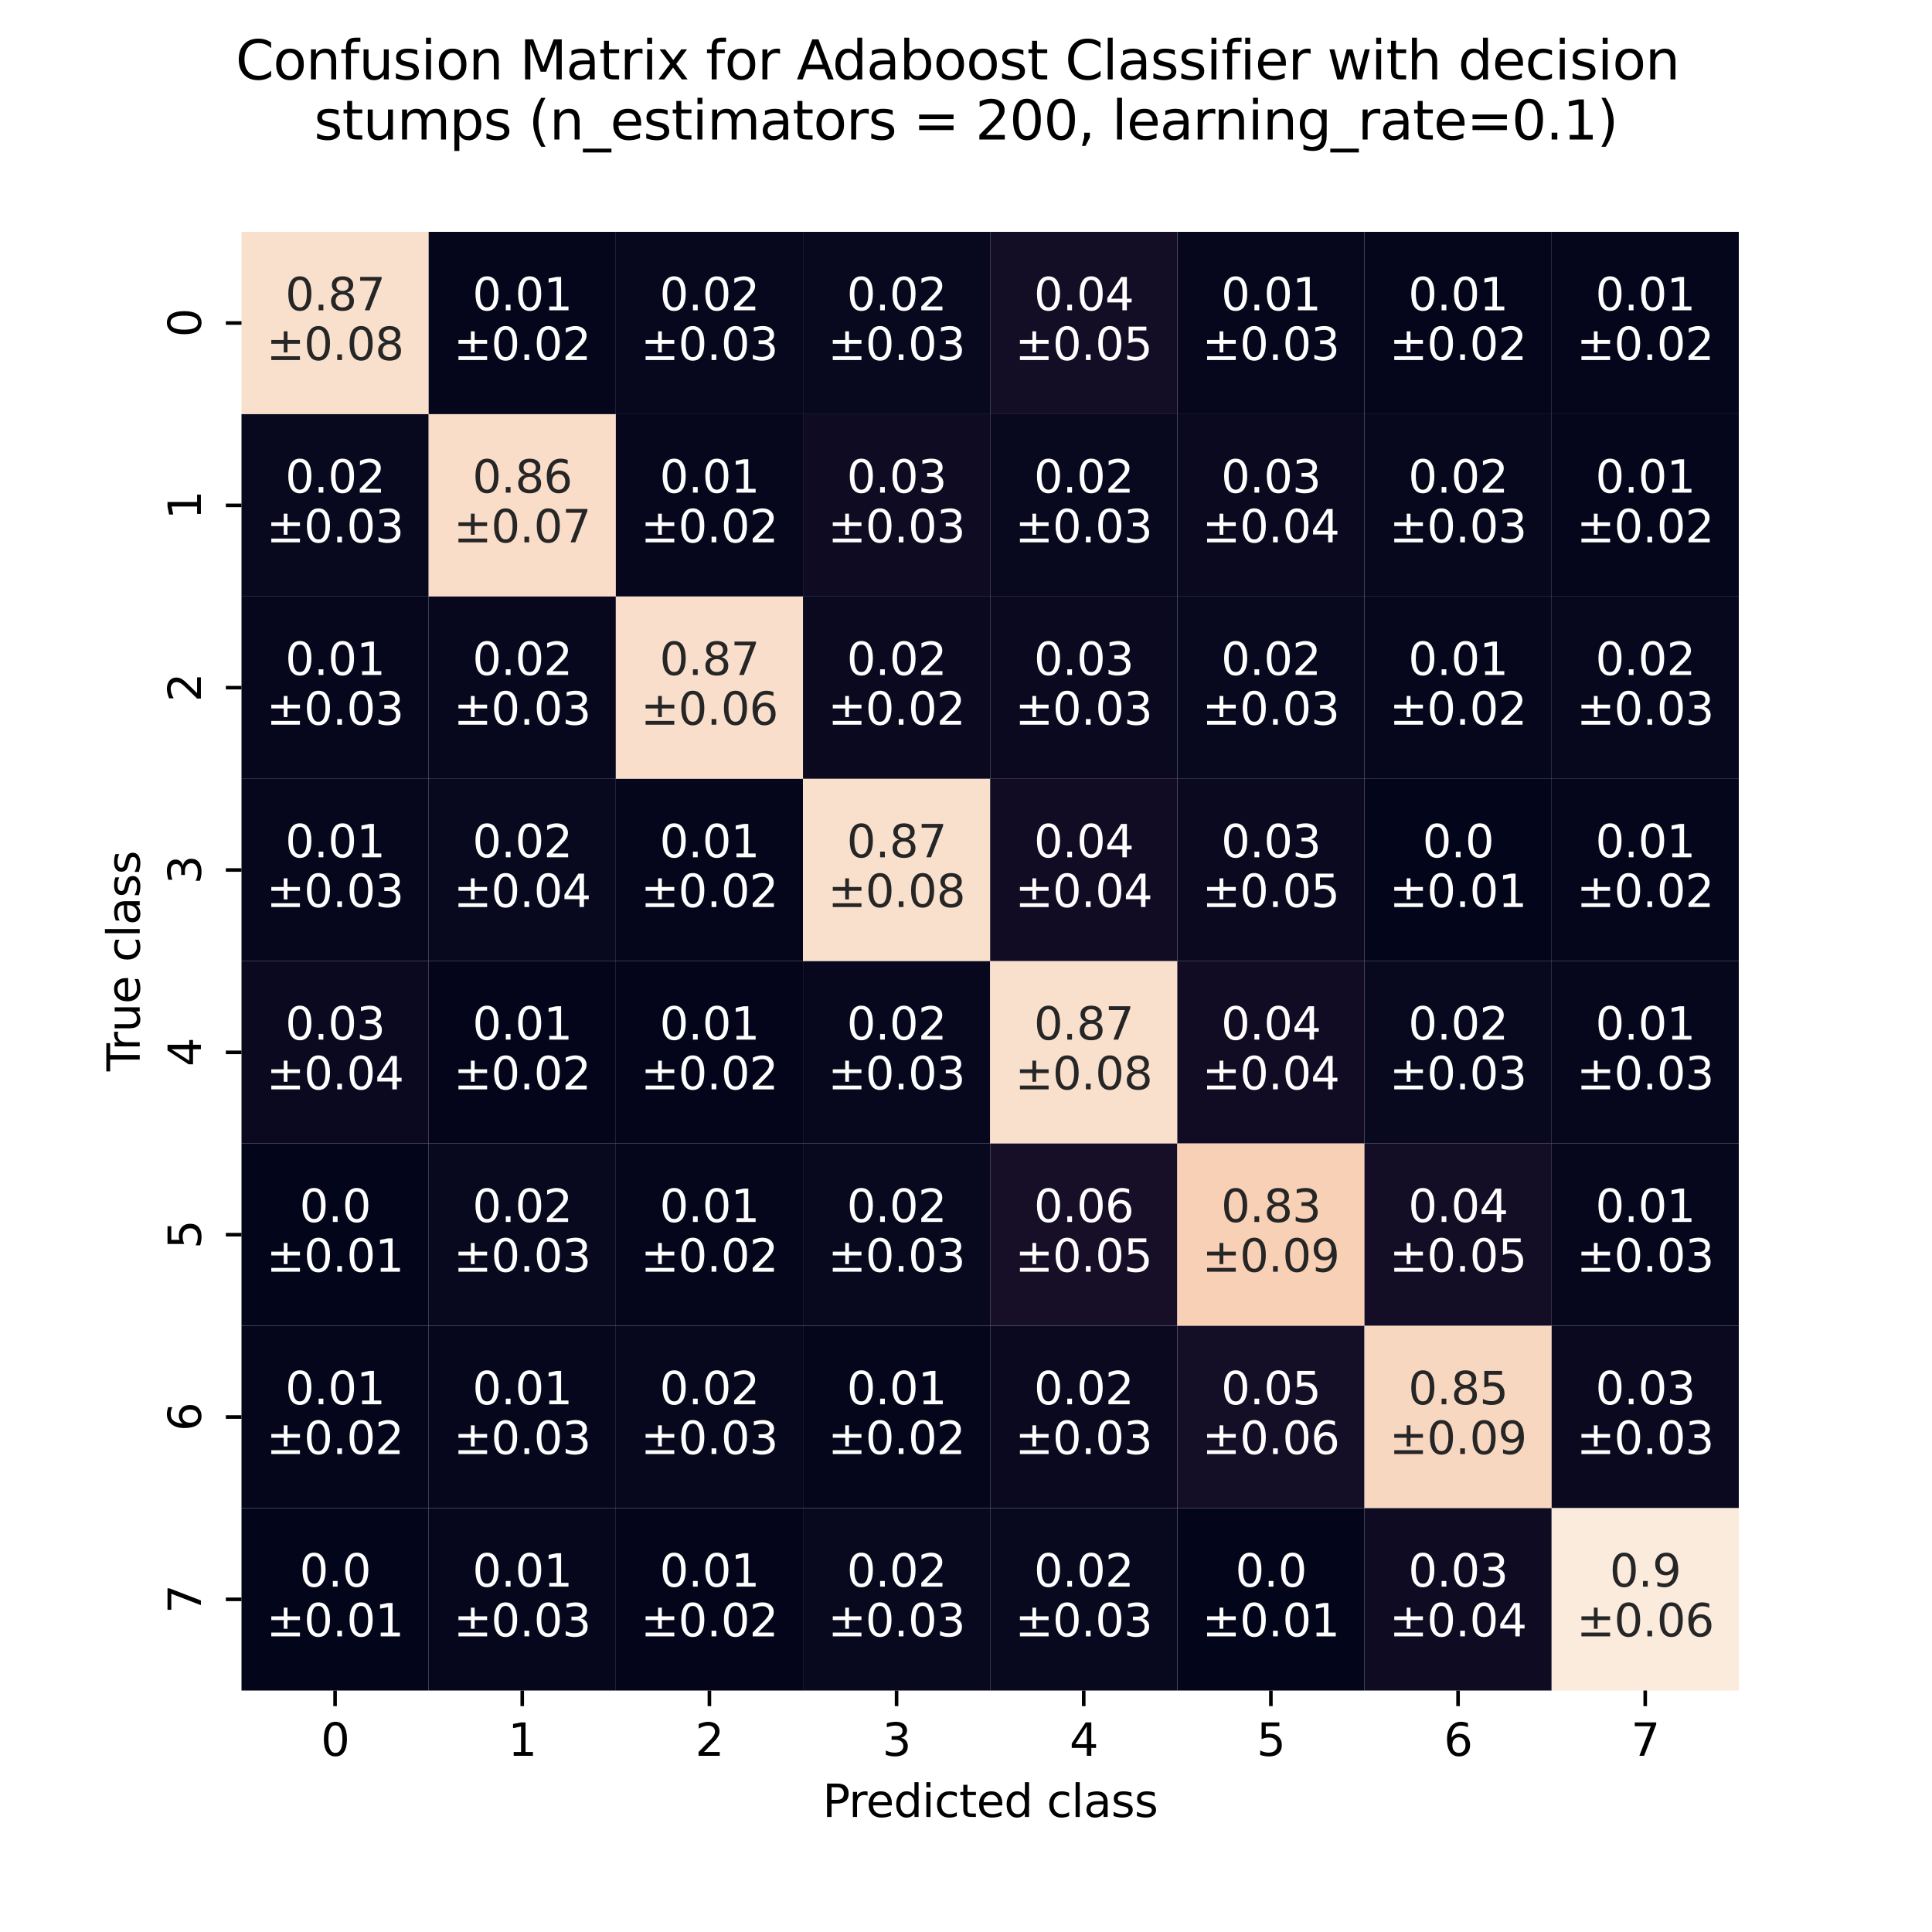 <?xml version="1.0" encoding="utf-8" standalone="no"?>
<!DOCTYPE svg PUBLIC "-//W3C//DTD SVG 1.1//EN"
  "http://www.w3.org/Graphics/SVG/1.1/DTD/svg11.dtd">
<svg xmlns:xlink="http://www.w3.org/1999/xlink" width="432pt" height="432pt" viewBox="0 0 432 432" xmlns="http://www.w3.org/2000/svg" version="1.1">
 <defs>
  <style type="text/css">*{stroke-linejoin: round; stroke-linecap: butt}</style>
 </defs>
 <g id="figure_1">
  <g id="patch_1">
   <path d="M 0 432 
L 432 432 
L 432 0 
L 0 0 
z
" style="fill: #ffffff"/>
  </g>
  <g id="axes_1">
   <g id="patch_2">
    <path d="M 54 378 
L 388.8 378 
L 388.8 51.84 
L 54 51.84 
z
" style="fill: #ffffff"/>
   </g>
   <g id="QuadMesh_1">
    <path d="M 54 51.84 
L 95.85 51.84 
L 95.85 92.61 
L 54 92.61 
L 54 51.84 
" clip-path="url(#pec72117bb0)" style="fill: #f9e0cd"/>
    <path d="M 95.85 51.84 
L 137.7 51.84 
L 137.7 92.61 
L 95.85 92.61 
L 95.85 51.84 
" clip-path="url(#pec72117bb0)" style="fill: #05061b"/>
    <path d="M 137.7 51.84 
L 179.55 51.84 
L 179.55 92.61 
L 137.7 92.61 
L 137.7 51.84 
" clip-path="url(#pec72117bb0)" style="fill: #07071d"/>
    <path d="M 179.55 51.84 
L 221.4 51.84 
L 221.4 92.61 
L 179.55 92.61 
L 179.55 51.84 
" clip-path="url(#pec72117bb0)" style="fill: #08081e"/>
    <path d="M 221.4 51.84 
L 263.25 51.84 
L 263.25 92.61 
L 221.4 92.61 
L 221.4 51.84 
" clip-path="url(#pec72117bb0)" style="fill: #130d25"/>
    <path d="M 263.25 51.84 
L 305.1 51.84 
L 305.1 92.61 
L 263.25 92.61 
L 263.25 51.84 
" clip-path="url(#pec72117bb0)" style="fill: #06071c"/>
    <path d="M 305.1 51.84 
L 346.95 51.84 
L 346.95 92.61 
L 305.1 92.61 
L 305.1 51.84 
" clip-path="url(#pec72117bb0)" style="fill: #05061b"/>
    <path d="M 346.95 51.84 
L 388.8 51.84 
L 388.8 92.61 
L 346.95 92.61 
L 346.95 51.84 
" clip-path="url(#pec72117bb0)" style="fill: #05061b"/>
    <path d="M 54 92.61 
L 95.85 92.61 
L 95.85 133.38 
L 54 133.38 
L 54 92.61 
" clip-path="url(#pec72117bb0)" style="fill: #08081e"/>
    <path d="M 95.85 92.61 
L 137.7 92.61 
L 137.7 133.38 
L 95.85 133.38 
L 95.85 92.61 
" clip-path="url(#pec72117bb0)" style="fill: #f9ddc9"/>
    <path d="M 137.7 92.61 
L 179.55 92.61 
L 179.55 133.38 
L 137.7 133.38 
L 137.7 92.61 
" clip-path="url(#pec72117bb0)" style="fill: #06071c"/>
    <path d="M 179.55 92.61 
L 221.4 92.61 
L 221.4 133.38 
L 179.55 133.38 
L 179.55 92.61 
" clip-path="url(#pec72117bb0)" style="fill: #0e0b22"/>
    <path d="M 221.4 92.61 
L 263.25 92.61 
L 263.25 133.38 
L 221.4 133.38 
L 221.4 92.61 
" clip-path="url(#pec72117bb0)" style="fill: #08081e"/>
    <path d="M 263.25 92.61 
L 305.1 92.61 
L 305.1 133.38 
L 263.25 133.38 
L 263.25 92.61 
" clip-path="url(#pec72117bb0)" style="fill: #0b0920"/>
    <path d="M 305.1 92.61 
L 346.95 92.61 
L 346.95 133.38 
L 305.1 133.38 
L 305.1 92.61 
" clip-path="url(#pec72117bb0)" style="fill: #07071d"/>
    <path d="M 346.95 92.61 
L 388.8 92.61 
L 388.8 133.38 
L 346.95 133.38 
L 346.95 92.61 
" clip-path="url(#pec72117bb0)" style="fill: #05061b"/>
    <path d="M 54 133.38 
L 95.85 133.38 
L 95.85 174.15 
L 54 174.15 
L 54 133.38 
" clip-path="url(#pec72117bb0)" style="fill: #06071c"/>
    <path d="M 95.85 133.38 
L 137.7 133.38 
L 137.7 174.15 
L 95.85 174.15 
L 95.85 133.38 
" clip-path="url(#pec72117bb0)" style="fill: #07071d"/>
    <path d="M 137.7 133.38 
L 179.55 133.38 
L 179.55 174.15 
L 137.7 174.15 
L 137.7 133.38 
" clip-path="url(#pec72117bb0)" style="fill: #f9dfcb"/>
    <path d="M 179.55 133.38 
L 221.4 133.38 
L 221.4 174.15 
L 179.55 174.15 
L 179.55 133.38 
" clip-path="url(#pec72117bb0)" style="fill: #0a091f"/>
    <path d="M 221.4 133.38 
L 263.25 133.38 
L 263.25 174.15 
L 221.4 174.15 
L 221.4 133.38 
" clip-path="url(#pec72117bb0)" style="fill: #0b0920"/>
    <path d="M 263.25 133.38 
L 305.1 133.38 
L 305.1 174.15 
L 263.25 174.15 
L 263.25 133.38 
" clip-path="url(#pec72117bb0)" style="fill: #08081e"/>
    <path d="M 305.1 133.38 
L 346.95 133.38 
L 346.95 174.15 
L 305.1 174.15 
L 305.1 133.38 
" clip-path="url(#pec72117bb0)" style="fill: #06071c"/>
    <path d="M 346.95 133.38 
L 388.8 133.38 
L 388.8 174.15 
L 346.95 174.15 
L 346.95 133.38 
" clip-path="url(#pec72117bb0)" style="fill: #07071d"/>
    <path d="M 54 174.15 
L 95.85 174.15 
L 95.85 214.92 
L 54 214.92 
L 54 174.15 
" clip-path="url(#pec72117bb0)" style="fill: #06071c"/>
    <path d="M 95.85 174.15 
L 137.7 174.15 
L 137.7 214.92 
L 95.85 214.92 
L 95.85 174.15 
" clip-path="url(#pec72117bb0)" style="fill: #08081e"/>
    <path d="M 137.7 174.15 
L 179.55 174.15 
L 179.55 214.92 
L 137.7 214.92 
L 137.7 174.15 
" clip-path="url(#pec72117bb0)" style="fill: #05061b"/>
    <path d="M 179.55 174.15 
L 221.4 174.15 
L 221.4 214.92 
L 179.55 214.92 
L 179.55 174.15 
" clip-path="url(#pec72117bb0)" style="fill: #f9e0cd"/>
    <path d="M 221.4 174.15 
L 263.25 174.15 
L 263.25 214.92 
L 221.4 214.92 
L 221.4 174.15 
" clip-path="url(#pec72117bb0)" style="fill: #110c24"/>
    <path d="M 263.25 174.15 
L 305.1 174.15 
L 305.1 214.92 
L 263.25 214.92 
L 263.25 174.15 
" clip-path="url(#pec72117bb0)" style="fill: #0a091f"/>
    <path d="M 305.1 174.15 
L 346.95 174.15 
L 346.95 214.92 
L 305.1 214.92 
L 305.1 174.15 
" clip-path="url(#pec72117bb0)" style="fill: #03051a"/>
    <path d="M 346.95 174.15 
L 388.8 174.15 
L 388.8 214.92 
L 346.95 214.92 
L 346.95 174.15 
" clip-path="url(#pec72117bb0)" style="fill: #05061b"/>
    <path d="M 54 214.92 
L 95.85 214.92 
L 95.85 255.69 
L 54 255.69 
L 54 214.92 
" clip-path="url(#pec72117bb0)" style="fill: #0b0920"/>
    <path d="M 95.85 214.92 
L 137.7 214.92 
L 137.7 255.69 
L 95.85 255.69 
L 95.85 214.92 
" clip-path="url(#pec72117bb0)" style="fill: #04051a"/>
    <path d="M 137.7 214.92 
L 179.55 214.92 
L 179.55 255.69 
L 137.7 255.69 
L 137.7 214.92 
" clip-path="url(#pec72117bb0)" style="fill: #04051a"/>
    <path d="M 179.55 214.92 
L 221.4 214.92 
L 221.4 255.69 
L 179.55 255.69 
L 179.55 214.92 
" clip-path="url(#pec72117bb0)" style="fill: #07071d"/>
    <path d="M 221.4 214.92 
L 263.25 214.92 
L 263.25 255.69 
L 221.4 255.69 
L 221.4 214.92 
" clip-path="url(#pec72117bb0)" style="fill: #f9e0cd"/>
    <path d="M 263.25 214.92 
L 305.1 214.92 
L 305.1 255.69 
L 263.25 255.69 
L 263.25 214.92 
" clip-path="url(#pec72117bb0)" style="fill: #110c24"/>
    <path d="M 305.1 214.92 
L 346.95 214.92 
L 346.95 255.69 
L 305.1 255.69 
L 305.1 214.92 
" clip-path="url(#pec72117bb0)" style="fill: #08081e"/>
    <path d="M 346.95 214.92 
L 388.8 214.92 
L 388.8 255.69 
L 346.95 255.69 
L 346.95 214.92 
" clip-path="url(#pec72117bb0)" style="fill: #06071c"/>
    <path d="M 54 255.69 
L 95.85 255.69 
L 95.85 296.46 
L 54 296.46 
L 54 255.69 
" clip-path="url(#pec72117bb0)" style="fill: #03051a"/>
    <path d="M 95.85 255.69 
L 137.7 255.69 
L 137.7 296.46 
L 95.85 296.46 
L 95.85 255.69 
" clip-path="url(#pec72117bb0)" style="fill: #08081e"/>
    <path d="M 137.7 255.69 
L 179.55 255.69 
L 179.55 296.46 
L 137.7 296.46 
L 137.7 255.69 
" clip-path="url(#pec72117bb0)" style="fill: #05061b"/>
    <path d="M 179.55 255.69 
L 221.4 255.69 
L 221.4 296.46 
L 179.55 296.46 
L 179.55 255.69 
" clip-path="url(#pec72117bb0)" style="fill: #08081e"/>
    <path d="M 221.4 255.69 
L 263.25 255.69 
L 263.25 296.46 
L 221.4 296.46 
L 221.4 255.69 
" clip-path="url(#pec72117bb0)" style="fill: #170f28"/>
    <path d="M 263.25 255.69 
L 305.1 255.69 
L 305.1 296.46 
L 263.25 296.46 
L 263.25 255.69 
" clip-path="url(#pec72117bb0)" style="fill: #f7d0b5"/>
    <path d="M 305.1 255.69 
L 346.95 255.69 
L 346.95 296.46 
L 305.1 296.46 
L 305.1 255.69 
" clip-path="url(#pec72117bb0)" style="fill: #130d25"/>
    <path d="M 346.95 255.69 
L 388.8 255.69 
L 388.8 296.46 
L 346.95 296.46 
L 346.95 255.69 
" clip-path="url(#pec72117bb0)" style="fill: #06071c"/>
    <path d="M 54 296.46 
L 95.85 296.46 
L 95.85 337.23 
L 54 337.23 
L 54 296.46 
" clip-path="url(#pec72117bb0)" style="fill: #05061b"/>
    <path d="M 95.85 296.46 
L 137.7 296.46 
L 137.7 337.23 
L 95.85 337.23 
L 95.85 296.46 
" clip-path="url(#pec72117bb0)" style="fill: #06071c"/>
    <path d="M 137.7 296.46 
L 179.55 296.46 
L 179.55 337.23 
L 137.7 337.23 
L 137.7 296.46 
" clip-path="url(#pec72117bb0)" style="fill: #07071d"/>
    <path d="M 179.55 296.46 
L 221.4 296.46 
L 221.4 337.23 
L 179.55 337.23 
L 179.55 296.46 
" clip-path="url(#pec72117bb0)" style="fill: #05061b"/>
    <path d="M 221.4 296.46 
L 263.25 296.46 
L 263.25 337.23 
L 221.4 337.23 
L 221.4 296.46 
" clip-path="url(#pec72117bb0)" style="fill: #0a091f"/>
    <path d="M 263.25 296.46 
L 305.1 296.46 
L 305.1 337.23 
L 263.25 337.23 
L 263.25 296.46 
" clip-path="url(#pec72117bb0)" style="fill: #140e26"/>
    <path d="M 305.1 296.46 
L 346.95 296.46 
L 346.95 337.23 
L 305.1 337.23 
L 305.1 296.46 
" clip-path="url(#pec72117bb0)" style="fill: #f8d7c0"/>
    <path d="M 346.95 296.46 
L 388.8 296.46 
L 388.8 337.23 
L 346.95 337.23 
L 346.95 296.46 
" clip-path="url(#pec72117bb0)" style="fill: #0b0920"/>
    <path d="M 54 337.23 
L 95.85 337.23 
L 95.85 378 
L 54 378 
L 54 337.23 
" clip-path="url(#pec72117bb0)" style="fill: #03051a"/>
    <path d="M 95.85 337.23 
L 137.7 337.23 
L 137.7 378 
L 95.85 378 
L 95.85 337.23 
" clip-path="url(#pec72117bb0)" style="fill: #06071c"/>
    <path d="M 137.7 337.23 
L 179.55 337.23 
L 179.55 378 
L 137.7 378 
L 137.7 337.23 
" clip-path="url(#pec72117bb0)" style="fill: #04051a"/>
    <path d="M 179.55 337.23 
L 221.4 337.23 
L 221.4 378 
L 179.55 378 
L 179.55 337.23 
" clip-path="url(#pec72117bb0)" style="fill: #08081e"/>
    <path d="M 221.4 337.23 
L 263.25 337.23 
L 263.25 378 
L 221.4 378 
L 221.4 337.23 
" clip-path="url(#pec72117bb0)" style="fill: #08081e"/>
    <path d="M 263.25 337.23 
L 305.1 337.23 
L 305.1 378 
L 263.25 378 
L 263.25 337.23 
" clip-path="url(#pec72117bb0)" style="fill: #03051a"/>
    <path d="M 305.1 337.23 
L 346.95 337.23 
L 346.95 378 
L 305.1 378 
L 305.1 337.23 
" clip-path="url(#pec72117bb0)" style="fill: #0e0b22"/>
    <path d="M 346.95 337.23 
L 388.8 337.23 
L 388.8 378 
L 346.95 378 
L 346.95 337.23 
" clip-path="url(#pec72117bb0)" style="fill: #faebdd"/>
   </g>
   <g id="matplotlib.axis_1">
    <g id="xtick_1">
     <g id="line2d_1">
      <defs>
       <path id="m8ac5fedbd8" d="M 0 0 
L 0 3.5 
" style="stroke: #000000; stroke-width: 0.8"/>
      </defs>
      <g>
       <use xlink:href="#m8ac5fedbd8" x="74.925" y="378" style="stroke: #000000; stroke-width: 0.8"/>
      </g>
     </g>
     <g id="text_1">
      <!-- 0 -->
      <g transform="translate(71.744 392.598)scale(0.1 -0.1)">
       <defs>
        <path id="DejaVuSans-30" d="M 2034 4250 
Q 1547 4250 1301 3770 
Q 1056 3291 1056 2328 
Q 1056 1369 1301 889 
Q 1547 409 2034 409 
Q 2525 409 2770 889 
Q 3016 1369 3016 2328 
Q 3016 3291 2770 3770 
Q 2525 4250 2034 4250 
z
M 2034 4750 
Q 2819 4750 3233 4129 
Q 3647 3509 3647 2328 
Q 3647 1150 3233 529 
Q 2819 -91 2034 -91 
Q 1250 -91 836 529 
Q 422 1150 422 2328 
Q 422 3509 836 4129 
Q 1250 4750 2034 4750 
z
" transform="scale(0.016)"/>
       </defs>
       <use xlink:href="#DejaVuSans-30"/>
      </g>
     </g>
    </g>
    <g id="xtick_2">
     <g id="line2d_2">
      <g>
       <use xlink:href="#m8ac5fedbd8" x="116.775" y="378" style="stroke: #000000; stroke-width: 0.8"/>
      </g>
     </g>
     <g id="text_2">
      <!-- 1 -->
      <g transform="translate(113.594 392.598)scale(0.1 -0.1)">
       <defs>
        <path id="DejaVuSans-31" d="M 794 531 
L 1825 531 
L 1825 4091 
L 703 3866 
L 703 4441 
L 1819 4666 
L 2450 4666 
L 2450 531 
L 3481 531 
L 3481 0 
L 794 0 
L 794 531 
z
" transform="scale(0.016)"/>
       </defs>
       <use xlink:href="#DejaVuSans-31"/>
      </g>
     </g>
    </g>
    <g id="xtick_3">
     <g id="line2d_3">
      <g>
       <use xlink:href="#m8ac5fedbd8" x="158.625" y="378" style="stroke: #000000; stroke-width: 0.8"/>
      </g>
     </g>
     <g id="text_3">
      <!-- 2 -->
      <g transform="translate(155.444 392.598)scale(0.1 -0.1)">
       <defs>
        <path id="DejaVuSans-32" d="M 1228 531 
L 3431 531 
L 3431 0 
L 469 0 
L 469 531 
Q 828 903 1448 1529 
Q 2069 2156 2228 2338 
Q 2531 2678 2651 2914 
Q 2772 3150 2772 3378 
Q 2772 3750 2511 3984 
Q 2250 4219 1831 4219 
Q 1534 4219 1204 4116 
Q 875 4013 500 3803 
L 500 4441 
Q 881 4594 1212 4672 
Q 1544 4750 1819 4750 
Q 2544 4750 2975 4387 
Q 3406 4025 3406 3419 
Q 3406 3131 3298 2873 
Q 3191 2616 2906 2266 
Q 2828 2175 2409 1742 
Q 1991 1309 1228 531 
z
" transform="scale(0.016)"/>
       </defs>
       <use xlink:href="#DejaVuSans-32"/>
      </g>
     </g>
    </g>
    <g id="xtick_4">
     <g id="line2d_4">
      <g>
       <use xlink:href="#m8ac5fedbd8" x="200.475" y="378" style="stroke: #000000; stroke-width: 0.8"/>
      </g>
     </g>
     <g id="text_4">
      <!-- 3 -->
      <g transform="translate(197.294 392.598)scale(0.1 -0.1)">
       <defs>
        <path id="DejaVuSans-33" d="M 2597 2516 
Q 3050 2419 3304 2112 
Q 3559 1806 3559 1356 
Q 3559 666 3084 287 
Q 2609 -91 1734 -91 
Q 1441 -91 1130 -33 
Q 819 25 488 141 
L 488 750 
Q 750 597 1062 519 
Q 1375 441 1716 441 
Q 2309 441 2620 675 
Q 2931 909 2931 1356 
Q 2931 1769 2642 2001 
Q 2353 2234 1838 2234 
L 1294 2234 
L 1294 2753 
L 1863 2753 
Q 2328 2753 2575 2939 
Q 2822 3125 2822 3475 
Q 2822 3834 2567 4026 
Q 2313 4219 1838 4219 
Q 1578 4219 1281 4162 
Q 984 4106 628 3988 
L 628 4550 
Q 988 4650 1302 4700 
Q 1616 4750 1894 4750 
Q 2613 4750 3031 4423 
Q 3450 4097 3450 3541 
Q 3450 3153 3228 2886 
Q 3006 2619 2597 2516 
z
" transform="scale(0.016)"/>
       </defs>
       <use xlink:href="#DejaVuSans-33"/>
      </g>
     </g>
    </g>
    <g id="xtick_5">
     <g id="line2d_5">
      <g>
       <use xlink:href="#m8ac5fedbd8" x="242.325" y="378" style="stroke: #000000; stroke-width: 0.8"/>
      </g>
     </g>
     <g id="text_5">
      <!-- 4 -->
      <g transform="translate(239.144 392.598)scale(0.1 -0.1)">
       <defs>
        <path id="DejaVuSans-34" d="M 2419 4116 
L 825 1625 
L 2419 1625 
L 2419 4116 
z
M 2253 4666 
L 3047 4666 
L 3047 1625 
L 3713 1625 
L 3713 1100 
L 3047 1100 
L 3047 0 
L 2419 0 
L 2419 1100 
L 313 1100 
L 313 1709 
L 2253 4666 
z
" transform="scale(0.016)"/>
       </defs>
       <use xlink:href="#DejaVuSans-34"/>
      </g>
     </g>
    </g>
    <g id="xtick_6">
     <g id="line2d_6">
      <g>
       <use xlink:href="#m8ac5fedbd8" x="284.175" y="378" style="stroke: #000000; stroke-width: 0.8"/>
      </g>
     </g>
     <g id="text_6">
      <!-- 5 -->
      <g transform="translate(280.994 392.598)scale(0.1 -0.1)">
       <defs>
        <path id="DejaVuSans-35" d="M 691 4666 
L 3169 4666 
L 3169 4134 
L 1269 4134 
L 1269 2991 
Q 1406 3038 1543 3061 
Q 1681 3084 1819 3084 
Q 2600 3084 3056 2656 
Q 3513 2228 3513 1497 
Q 3513 744 3044 326 
Q 2575 -91 1722 -91 
Q 1428 -91 1123 -41 
Q 819 9 494 109 
L 494 744 
Q 775 591 1075 516 
Q 1375 441 1709 441 
Q 2250 441 2565 725 
Q 2881 1009 2881 1497 
Q 2881 1984 2565 2268 
Q 2250 2553 1709 2553 
Q 1456 2553 1204 2497 
Q 953 2441 691 2322 
L 691 4666 
z
" transform="scale(0.016)"/>
       </defs>
       <use xlink:href="#DejaVuSans-35"/>
      </g>
     </g>
    </g>
    <g id="xtick_7">
     <g id="line2d_7">
      <g>
       <use xlink:href="#m8ac5fedbd8" x="326.025" y="378" style="stroke: #000000; stroke-width: 0.8"/>
      </g>
     </g>
     <g id="text_7">
      <!-- 6 -->
      <g transform="translate(322.844 392.598)scale(0.1 -0.1)">
       <defs>
        <path id="DejaVuSans-36" d="M 2113 2584 
Q 1688 2584 1439 2293 
Q 1191 2003 1191 1497 
Q 1191 994 1439 701 
Q 1688 409 2113 409 
Q 2538 409 2786 701 
Q 3034 994 3034 1497 
Q 3034 2003 2786 2293 
Q 2538 2584 2113 2584 
z
M 3366 4563 
L 3366 3988 
Q 3128 4100 2886 4159 
Q 2644 4219 2406 4219 
Q 1781 4219 1451 3797 
Q 1122 3375 1075 2522 
Q 1259 2794 1537 2939 
Q 1816 3084 2150 3084 
Q 2853 3084 3261 2657 
Q 3669 2231 3669 1497 
Q 3669 778 3244 343 
Q 2819 -91 2113 -91 
Q 1303 -91 875 529 
Q 447 1150 447 2328 
Q 447 3434 972 4092 
Q 1497 4750 2381 4750 
Q 2619 4750 2861 4703 
Q 3103 4656 3366 4563 
z
" transform="scale(0.016)"/>
       </defs>
       <use xlink:href="#DejaVuSans-36"/>
      </g>
     </g>
    </g>
    <g id="xtick_8">
     <g id="line2d_8">
      <g>
       <use xlink:href="#m8ac5fedbd8" x="367.875" y="378" style="stroke: #000000; stroke-width: 0.8"/>
      </g>
     </g>
     <g id="text_8">
      <!-- 7 -->
      <g transform="translate(364.694 392.598)scale(0.1 -0.1)">
       <defs>
        <path id="DejaVuSans-37" d="M 525 4666 
L 3525 4666 
L 3525 4397 
L 1831 0 
L 1172 0 
L 2766 4134 
L 525 4134 
L 525 4666 
z
" transform="scale(0.016)"/>
       </defs>
       <use xlink:href="#DejaVuSans-37"/>
      </g>
     </g>
    </g>
    <g id="text_9">
     <!-- Predicted class -->
     <g transform="translate(183.929 406.277)scale(0.1 -0.1)">
      <defs>
       <path id="DejaVuSans-50" d="M 1259 4147 
L 1259 2394 
L 2053 2394 
Q 2494 2394 2734 2622 
Q 2975 2850 2975 3272 
Q 2975 3691 2734 3919 
Q 2494 4147 2053 4147 
L 1259 4147 
z
M 628 4666 
L 2053 4666 
Q 2838 4666 3239 4311 
Q 3641 3956 3641 3272 
Q 3641 2581 3239 2228 
Q 2838 1875 2053 1875 
L 1259 1875 
L 1259 0 
L 628 0 
L 628 4666 
z
" transform="scale(0.016)"/>
       <path id="DejaVuSans-72" d="M 2631 2963 
Q 2534 3019 2420 3045 
Q 2306 3072 2169 3072 
Q 1681 3072 1420 2755 
Q 1159 2438 1159 1844 
L 1159 0 
L 581 0 
L 581 3500 
L 1159 3500 
L 1159 2956 
Q 1341 3275 1631 3429 
Q 1922 3584 2338 3584 
Q 2397 3584 2469 3576 
Q 2541 3569 2628 3553 
L 2631 2963 
z
" transform="scale(0.016)"/>
       <path id="DejaVuSans-65" d="M 3597 1894 
L 3597 1613 
L 953 1613 
Q 991 1019 1311 708 
Q 1631 397 2203 397 
Q 2534 397 2845 478 
Q 3156 559 3463 722 
L 3463 178 
Q 3153 47 2828 -22 
Q 2503 -91 2169 -91 
Q 1331 -91 842 396 
Q 353 884 353 1716 
Q 353 2575 817 3079 
Q 1281 3584 2069 3584 
Q 2775 3584 3186 3129 
Q 3597 2675 3597 1894 
z
M 3022 2063 
Q 3016 2534 2758 2815 
Q 2500 3097 2075 3097 
Q 1594 3097 1305 2825 
Q 1016 2553 972 2059 
L 3022 2063 
z
" transform="scale(0.016)"/>
       <path id="DejaVuSans-64" d="M 2906 2969 
L 2906 4863 
L 3481 4863 
L 3481 0 
L 2906 0 
L 2906 525 
Q 2725 213 2448 61 
Q 2172 -91 1784 -91 
Q 1150 -91 751 415 
Q 353 922 353 1747 
Q 353 2572 751 3078 
Q 1150 3584 1784 3584 
Q 2172 3584 2448 3432 
Q 2725 3281 2906 2969 
z
M 947 1747 
Q 947 1113 1208 752 
Q 1469 391 1925 391 
Q 2381 391 2643 752 
Q 2906 1113 2906 1747 
Q 2906 2381 2643 2742 
Q 2381 3103 1925 3103 
Q 1469 3103 1208 2742 
Q 947 2381 947 1747 
z
" transform="scale(0.016)"/>
       <path id="DejaVuSans-69" d="M 603 3500 
L 1178 3500 
L 1178 0 
L 603 0 
L 603 3500 
z
M 603 4863 
L 1178 4863 
L 1178 4134 
L 603 4134 
L 603 4863 
z
" transform="scale(0.016)"/>
       <path id="DejaVuSans-63" d="M 3122 3366 
L 3122 2828 
Q 2878 2963 2633 3030 
Q 2388 3097 2138 3097 
Q 1578 3097 1268 2742 
Q 959 2388 959 1747 
Q 959 1106 1268 751 
Q 1578 397 2138 397 
Q 2388 397 2633 464 
Q 2878 531 3122 666 
L 3122 134 
Q 2881 22 2623 -34 
Q 2366 -91 2075 -91 
Q 1284 -91 818 406 
Q 353 903 353 1747 
Q 353 2603 823 3093 
Q 1294 3584 2113 3584 
Q 2378 3584 2631 3529 
Q 2884 3475 3122 3366 
z
" transform="scale(0.016)"/>
       <path id="DejaVuSans-74" d="M 1172 4494 
L 1172 3500 
L 2356 3500 
L 2356 3053 
L 1172 3053 
L 1172 1153 
Q 1172 725 1289 603 
Q 1406 481 1766 481 
L 2356 481 
L 2356 0 
L 1766 0 
Q 1100 0 847 248 
Q 594 497 594 1153 
L 594 3053 
L 172 3053 
L 172 3500 
L 594 3500 
L 594 4494 
L 1172 4494 
z
" transform="scale(0.016)"/>
       <path id="DejaVuSans-20" transform="scale(0.016)"/>
       <path id="DejaVuSans-6c" d="M 603 4863 
L 1178 4863 
L 1178 0 
L 603 0 
L 603 4863 
z
" transform="scale(0.016)"/>
       <path id="DejaVuSans-61" d="M 2194 1759 
Q 1497 1759 1228 1600 
Q 959 1441 959 1056 
Q 959 750 1161 570 
Q 1363 391 1709 391 
Q 2188 391 2477 730 
Q 2766 1069 2766 1631 
L 2766 1759 
L 2194 1759 
z
M 3341 1997 
L 3341 0 
L 2766 0 
L 2766 531 
Q 2569 213 2275 61 
Q 1981 -91 1556 -91 
Q 1019 -91 701 211 
Q 384 513 384 1019 
Q 384 1609 779 1909 
Q 1175 2209 1959 2209 
L 2766 2209 
L 2766 2266 
Q 2766 2663 2505 2880 
Q 2244 3097 1772 3097 
Q 1472 3097 1187 3025 
Q 903 2953 641 2809 
L 641 3341 
Q 956 3463 1253 3523 
Q 1550 3584 1831 3584 
Q 2591 3584 2966 3190 
Q 3341 2797 3341 1997 
z
" transform="scale(0.016)"/>
       <path id="DejaVuSans-73" d="M 2834 3397 
L 2834 2853 
Q 2591 2978 2328 3040 
Q 2066 3103 1784 3103 
Q 1356 3103 1142 2972 
Q 928 2841 928 2578 
Q 928 2378 1081 2264 
Q 1234 2150 1697 2047 
L 1894 2003 
Q 2506 1872 2764 1633 
Q 3022 1394 3022 966 
Q 3022 478 2636 193 
Q 2250 -91 1575 -91 
Q 1294 -91 989 -36 
Q 684 19 347 128 
L 347 722 
Q 666 556 975 473 
Q 1284 391 1588 391 
Q 1994 391 2212 530 
Q 2431 669 2431 922 
Q 2431 1156 2273 1281 
Q 2116 1406 1581 1522 
L 1381 1569 
Q 847 1681 609 1914 
Q 372 2147 372 2553 
Q 372 3047 722 3315 
Q 1072 3584 1716 3584 
Q 2034 3584 2315 3537 
Q 2597 3491 2834 3397 
z
" transform="scale(0.016)"/>
      </defs>
      <use xlink:href="#DejaVuSans-50"/>
      <use xlink:href="#DejaVuSans-72" x="58.553"/>
      <use xlink:href="#DejaVuSans-65" x="97.416"/>
      <use xlink:href="#DejaVuSans-64" x="158.939"/>
      <use xlink:href="#DejaVuSans-69" x="222.416"/>
      <use xlink:href="#DejaVuSans-63" x="250.199"/>
      <use xlink:href="#DejaVuSans-74" x="305.18"/>
      <use xlink:href="#DejaVuSans-65" x="344.389"/>
      <use xlink:href="#DejaVuSans-64" x="405.912"/>
      <use xlink:href="#DejaVuSans-20" x="469.389"/>
      <use xlink:href="#DejaVuSans-63" x="501.176"/>
      <use xlink:href="#DejaVuSans-6c" x="556.156"/>
      <use xlink:href="#DejaVuSans-61" x="583.939"/>
      <use xlink:href="#DejaVuSans-73" x="645.219"/>
      <use xlink:href="#DejaVuSans-73" x="697.318"/>
     </g>
    </g>
   </g>
   <g id="matplotlib.axis_2">
    <g id="ytick_1">
     <g id="line2d_9">
      <defs>
       <path id="m7b9e0930a9" d="M 0 0 
L -3.5 0 
" style="stroke: #000000; stroke-width: 0.8"/>
      </defs>
      <g>
       <use xlink:href="#m7b9e0930a9" x="54" y="72.225" style="stroke: #000000; stroke-width: 0.8"/>
      </g>
     </g>
     <g id="text_10">
      <!-- 0 -->
      <g transform="translate(44.92 75.406)rotate(-90)scale(0.1 -0.1)">
       <use xlink:href="#DejaVuSans-30"/>
      </g>
     </g>
    </g>
    <g id="ytick_2">
     <g id="line2d_10">
      <g>
       <use xlink:href="#m7b9e0930a9" x="54" y="112.995" style="stroke: #000000; stroke-width: 0.8"/>
      </g>
     </g>
     <g id="text_11">
      <!-- 1 -->
      <g transform="translate(44.92 116.176)rotate(-90)scale(0.1 -0.1)">
       <use xlink:href="#DejaVuSans-31"/>
      </g>
     </g>
    </g>
    <g id="ytick_3">
     <g id="line2d_11">
      <g>
       <use xlink:href="#m7b9e0930a9" x="54" y="153.765" style="stroke: #000000; stroke-width: 0.8"/>
      </g>
     </g>
     <g id="text_12">
      <!-- 2 -->
      <g transform="translate(44.92 156.946)rotate(-90)scale(0.1 -0.1)">
       <use xlink:href="#DejaVuSans-32"/>
      </g>
     </g>
    </g>
    <g id="ytick_4">
     <g id="line2d_12">
      <g>
       <use xlink:href="#m7b9e0930a9" x="54" y="194.535" style="stroke: #000000; stroke-width: 0.8"/>
      </g>
     </g>
     <g id="text_13">
      <!-- 3 -->
      <g transform="translate(44.92 197.716)rotate(-90)scale(0.1 -0.1)">
       <use xlink:href="#DejaVuSans-33"/>
      </g>
     </g>
    </g>
    <g id="ytick_5">
     <g id="line2d_13">
      <g>
       <use xlink:href="#m7b9e0930a9" x="54" y="235.305" style="stroke: #000000; stroke-width: 0.8"/>
      </g>
     </g>
     <g id="text_14">
      <!-- 4 -->
      <g transform="translate(44.92 238.486)rotate(-90)scale(0.1 -0.1)">
       <use xlink:href="#DejaVuSans-34"/>
      </g>
     </g>
    </g>
    <g id="ytick_6">
     <g id="line2d_14">
      <g>
       <use xlink:href="#m7b9e0930a9" x="54" y="276.075" style="stroke: #000000; stroke-width: 0.8"/>
      </g>
     </g>
     <g id="text_15">
      <!-- 5 -->
      <g transform="translate(44.92 279.256)rotate(-90)scale(0.1 -0.1)">
       <use xlink:href="#DejaVuSans-35"/>
      </g>
     </g>
    </g>
    <g id="ytick_7">
     <g id="line2d_15">
      <g>
       <use xlink:href="#m7b9e0930a9" x="54" y="316.845" style="stroke: #000000; stroke-width: 0.8"/>
      </g>
     </g>
     <g id="text_16">
      <!-- 6 -->
      <g transform="translate(44.92 320.026)rotate(-90)scale(0.1 -0.1)">
       <use xlink:href="#DejaVuSans-36"/>
      </g>
     </g>
    </g>
    <g id="ytick_8">
     <g id="line2d_16">
      <g>
       <use xlink:href="#m7b9e0930a9" x="54" y="357.615" style="stroke: #000000; stroke-width: 0.8"/>
      </g>
     </g>
     <g id="text_17">
      <!-- 7 -->
      <g transform="translate(44.92 360.796)rotate(-90)scale(0.1 -0.1)">
       <use xlink:href="#DejaVuSans-37"/>
      </g>
     </g>
    </g>
    <g id="text_18">
     <!-- True class -->
     <g transform="translate(31.242 239.538)rotate(-90)scale(0.1 -0.1)">
      <defs>
       <path id="DejaVuSans-54" d="M -19 4666 
L 3928 4666 
L 3928 4134 
L 2272 4134 
L 2272 0 
L 1638 0 
L 1638 4134 
L -19 4134 
L -19 4666 
z
" transform="scale(0.016)"/>
       <path id="DejaVuSans-75" d="M 544 1381 
L 544 3500 
L 1119 3500 
L 1119 1403 
Q 1119 906 1312 657 
Q 1506 409 1894 409 
Q 2359 409 2629 706 
Q 2900 1003 2900 1516 
L 2900 3500 
L 3475 3500 
L 3475 0 
L 2900 0 
L 2900 538 
Q 2691 219 2414 64 
Q 2138 -91 1772 -91 
Q 1169 -91 856 284 
Q 544 659 544 1381 
z
M 1991 3584 
L 1991 3584 
z
" transform="scale(0.016)"/>
      </defs>
      <use xlink:href="#DejaVuSans-54"/>
      <use xlink:href="#DejaVuSans-72" x="46.334"/>
      <use xlink:href="#DejaVuSans-75" x="87.447"/>
      <use xlink:href="#DejaVuSans-65" x="150.826"/>
      <use xlink:href="#DejaVuSans-20" x="212.35"/>
      <use xlink:href="#DejaVuSans-63" x="244.137"/>
      <use xlink:href="#DejaVuSans-6c" x="299.117"/>
      <use xlink:href="#DejaVuSans-61" x="326.9"/>
      <use xlink:href="#DejaVuSans-73" x="388.18"/>
      <use xlink:href="#DejaVuSans-73" x="440.279"/>
     </g>
    </g>
   </g>
   <g id="text_19">
    <!-- 0.87 -->
    <g style="fill: #262626" transform="translate(63.792 69.385)scale(0.1 -0.1)">
     <defs>
      <path id="DejaVuSans-2e" d="M 684 794 
L 1344 794 
L 1344 0 
L 684 0 
L 684 794 
z
" transform="scale(0.016)"/>
      <path id="DejaVuSans-38" d="M 2034 2216 
Q 1584 2216 1326 1975 
Q 1069 1734 1069 1313 
Q 1069 891 1326 650 
Q 1584 409 2034 409 
Q 2484 409 2743 651 
Q 3003 894 3003 1313 
Q 3003 1734 2745 1975 
Q 2488 2216 2034 2216 
z
M 1403 2484 
Q 997 2584 770 2862 
Q 544 3141 544 3541 
Q 544 4100 942 4425 
Q 1341 4750 2034 4750 
Q 2731 4750 3128 4425 
Q 3525 4100 3525 3541 
Q 3525 3141 3298 2862 
Q 3072 2584 2669 2484 
Q 3125 2378 3379 2068 
Q 3634 1759 3634 1313 
Q 3634 634 3220 271 
Q 2806 -91 2034 -91 
Q 1263 -91 848 271 
Q 434 634 434 1313 
Q 434 1759 690 2068 
Q 947 2378 1403 2484 
z
M 1172 3481 
Q 1172 3119 1398 2916 
Q 1625 2713 2034 2713 
Q 2441 2713 2670 2916 
Q 2900 3119 2900 3481 
Q 2900 3844 2670 4047 
Q 2441 4250 2034 4250 
Q 1625 4250 1398 4047 
Q 1172 3844 1172 3481 
z
" transform="scale(0.016)"/>
     </defs>
     <use xlink:href="#DejaVuSans-30"/>
     <use xlink:href="#DejaVuSans-2e" x="63.623"/>
     <use xlink:href="#DejaVuSans-38" x="95.41"/>
     <use xlink:href="#DejaVuSans-37" x="159.033"/>
    </g>
    <!-- $\pm$0.08 -->
    <g style="fill: #262626" transform="translate(59.575 80.583)scale(0.1 -0.1)">
     <defs>
      <path id="DejaVuSans-b1" d="M 2944 4013 
L 2944 2803 
L 4684 2803 
L 4684 2272 
L 2944 2272 
L 2944 1063 
L 2419 1063 
L 2419 2272 
L 678 2272 
L 678 2803 
L 2419 2803 
L 2419 4013 
L 2944 4013 
z
M 678 531 
L 4684 531 
L 4684 0 
L 678 0 
L 678 531 
z
" transform="scale(0.016)"/>
     </defs>
     <use xlink:href="#DejaVuSans-b1" transform="translate(0 0.781)"/>
     <use xlink:href="#DejaVuSans-30" transform="translate(83.789 0.781)"/>
     <use xlink:href="#DejaVuSans-2e" transform="translate(147.412 0.781)"/>
     <use xlink:href="#DejaVuSans-30" transform="translate(179.199 0.781)"/>
     <use xlink:href="#DejaVuSans-38" transform="translate(242.822 0.781)"/>
    </g>
   </g>
   <g id="text_20">
    <!-- 0.01 -->
    <g style="fill: #ffffff" transform="translate(105.642 69.385)scale(0.1 -0.1)">
     <use xlink:href="#DejaVuSans-30"/>
     <use xlink:href="#DejaVuSans-2e" x="63.623"/>
     <use xlink:href="#DejaVuSans-30" x="95.41"/>
     <use xlink:href="#DejaVuSans-31" x="159.033"/>
    </g>
    <!-- $\pm$0.02 -->
    <g style="fill: #ffffff" transform="translate(101.425 80.583)scale(0.1 -0.1)">
     <use xlink:href="#DejaVuSans-b1" transform="translate(0 0.781)"/>
     <use xlink:href="#DejaVuSans-30" transform="translate(83.789 0.781)"/>
     <use xlink:href="#DejaVuSans-2e" transform="translate(147.412 0.781)"/>
     <use xlink:href="#DejaVuSans-30" transform="translate(179.199 0.781)"/>
     <use xlink:href="#DejaVuSans-32" transform="translate(242.822 0.781)"/>
    </g>
   </g>
   <g id="text_21">
    <!-- 0.02 -->
    <g style="fill: #ffffff" transform="translate(147.492 69.385)scale(0.1 -0.1)">
     <use xlink:href="#DejaVuSans-30"/>
     <use xlink:href="#DejaVuSans-2e" x="63.623"/>
     <use xlink:href="#DejaVuSans-30" x="95.41"/>
     <use xlink:href="#DejaVuSans-32" x="159.033"/>
    </g>
    <!-- $\pm$0.03 -->
    <g style="fill: #ffffff" transform="translate(143.275 80.583)scale(0.1 -0.1)">
     <use xlink:href="#DejaVuSans-b1" transform="translate(0 0.781)"/>
     <use xlink:href="#DejaVuSans-30" transform="translate(83.789 0.781)"/>
     <use xlink:href="#DejaVuSans-2e" transform="translate(147.412 0.781)"/>
     <use xlink:href="#DejaVuSans-30" transform="translate(179.199 0.781)"/>
     <use xlink:href="#DejaVuSans-33" transform="translate(242.822 0.781)"/>
    </g>
   </g>
   <g id="text_22">
    <!-- 0.02 -->
    <g style="fill: #ffffff" transform="translate(189.342 69.385)scale(0.1 -0.1)">
     <use xlink:href="#DejaVuSans-30"/>
     <use xlink:href="#DejaVuSans-2e" x="63.623"/>
     <use xlink:href="#DejaVuSans-30" x="95.41"/>
     <use xlink:href="#DejaVuSans-32" x="159.033"/>
    </g>
    <!-- $\pm$0.03 -->
    <g style="fill: #ffffff" transform="translate(185.125 80.583)scale(0.1 -0.1)">
     <use xlink:href="#DejaVuSans-b1" transform="translate(0 0.781)"/>
     <use xlink:href="#DejaVuSans-30" transform="translate(83.789 0.781)"/>
     <use xlink:href="#DejaVuSans-2e" transform="translate(147.412 0.781)"/>
     <use xlink:href="#DejaVuSans-30" transform="translate(179.199 0.781)"/>
     <use xlink:href="#DejaVuSans-33" transform="translate(242.822 0.781)"/>
    </g>
   </g>
   <g id="text_23">
    <!-- 0.04 -->
    <g style="fill: #ffffff" transform="translate(231.192 69.385)scale(0.1 -0.1)">
     <use xlink:href="#DejaVuSans-30"/>
     <use xlink:href="#DejaVuSans-2e" x="63.623"/>
     <use xlink:href="#DejaVuSans-30" x="95.41"/>
     <use xlink:href="#DejaVuSans-34" x="159.033"/>
    </g>
    <!-- $\pm$0.05 -->
    <g style="fill: #ffffff" transform="translate(226.975 80.583)scale(0.1 -0.1)">
     <use xlink:href="#DejaVuSans-b1" transform="translate(0 0.781)"/>
     <use xlink:href="#DejaVuSans-30" transform="translate(83.789 0.781)"/>
     <use xlink:href="#DejaVuSans-2e" transform="translate(147.412 0.781)"/>
     <use xlink:href="#DejaVuSans-30" transform="translate(179.199 0.781)"/>
     <use xlink:href="#DejaVuSans-35" transform="translate(242.822 0.781)"/>
    </g>
   </g>
   <g id="text_24">
    <!-- 0.01 -->
    <g style="fill: #ffffff" transform="translate(273.042 69.385)scale(0.1 -0.1)">
     <use xlink:href="#DejaVuSans-30"/>
     <use xlink:href="#DejaVuSans-2e" x="63.623"/>
     <use xlink:href="#DejaVuSans-30" x="95.41"/>
     <use xlink:href="#DejaVuSans-31" x="159.033"/>
    </g>
    <!-- $\pm$0.03 -->
    <g style="fill: #ffffff" transform="translate(268.825 80.583)scale(0.1 -0.1)">
     <use xlink:href="#DejaVuSans-b1" transform="translate(0 0.781)"/>
     <use xlink:href="#DejaVuSans-30" transform="translate(83.789 0.781)"/>
     <use xlink:href="#DejaVuSans-2e" transform="translate(147.412 0.781)"/>
     <use xlink:href="#DejaVuSans-30" transform="translate(179.199 0.781)"/>
     <use xlink:href="#DejaVuSans-33" transform="translate(242.822 0.781)"/>
    </g>
   </g>
   <g id="text_25">
    <!-- 0.01 -->
    <g style="fill: #ffffff" transform="translate(314.892 69.385)scale(0.1 -0.1)">
     <use xlink:href="#DejaVuSans-30"/>
     <use xlink:href="#DejaVuSans-2e" x="63.623"/>
     <use xlink:href="#DejaVuSans-30" x="95.41"/>
     <use xlink:href="#DejaVuSans-31" x="159.033"/>
    </g>
    <!-- $\pm$0.02 -->
    <g style="fill: #ffffff" transform="translate(310.675 80.583)scale(0.1 -0.1)">
     <use xlink:href="#DejaVuSans-b1" transform="translate(0 0.781)"/>
     <use xlink:href="#DejaVuSans-30" transform="translate(83.789 0.781)"/>
     <use xlink:href="#DejaVuSans-2e" transform="translate(147.412 0.781)"/>
     <use xlink:href="#DejaVuSans-30" transform="translate(179.199 0.781)"/>
     <use xlink:href="#DejaVuSans-32" transform="translate(242.822 0.781)"/>
    </g>
   </g>
   <g id="text_26">
    <!-- 0.01 -->
    <g style="fill: #ffffff" transform="translate(356.742 69.385)scale(0.1 -0.1)">
     <use xlink:href="#DejaVuSans-30"/>
     <use xlink:href="#DejaVuSans-2e" x="63.623"/>
     <use xlink:href="#DejaVuSans-30" x="95.41"/>
     <use xlink:href="#DejaVuSans-31" x="159.033"/>
    </g>
    <!-- $\pm$0.02 -->
    <g style="fill: #ffffff" transform="translate(352.525 80.583)scale(0.1 -0.1)">
     <use xlink:href="#DejaVuSans-b1" transform="translate(0 0.781)"/>
     <use xlink:href="#DejaVuSans-30" transform="translate(83.789 0.781)"/>
     <use xlink:href="#DejaVuSans-2e" transform="translate(147.412 0.781)"/>
     <use xlink:href="#DejaVuSans-30" transform="translate(179.199 0.781)"/>
     <use xlink:href="#DejaVuSans-32" transform="translate(242.822 0.781)"/>
    </g>
   </g>
   <g id="text_27">
    <!-- 0.02 -->
    <g style="fill: #ffffff" transform="translate(63.792 110.155)scale(0.1 -0.1)">
     <use xlink:href="#DejaVuSans-30"/>
     <use xlink:href="#DejaVuSans-2e" x="63.623"/>
     <use xlink:href="#DejaVuSans-30" x="95.41"/>
     <use xlink:href="#DejaVuSans-32" x="159.033"/>
    </g>
    <!-- $\pm$0.03 -->
    <g style="fill: #ffffff" transform="translate(59.575 121.353)scale(0.1 -0.1)">
     <use xlink:href="#DejaVuSans-b1" transform="translate(0 0.781)"/>
     <use xlink:href="#DejaVuSans-30" transform="translate(83.789 0.781)"/>
     <use xlink:href="#DejaVuSans-2e" transform="translate(147.412 0.781)"/>
     <use xlink:href="#DejaVuSans-30" transform="translate(179.199 0.781)"/>
     <use xlink:href="#DejaVuSans-33" transform="translate(242.822 0.781)"/>
    </g>
   </g>
   <g id="text_28">
    <!-- 0.86 -->
    <g style="fill: #262626" transform="translate(105.642 110.155)scale(0.1 -0.1)">
     <use xlink:href="#DejaVuSans-30"/>
     <use xlink:href="#DejaVuSans-2e" x="63.623"/>
     <use xlink:href="#DejaVuSans-38" x="95.41"/>
     <use xlink:href="#DejaVuSans-36" x="159.033"/>
    </g>
    <!-- $\pm$0.07 -->
    <g style="fill: #262626" transform="translate(101.425 121.353)scale(0.1 -0.1)">
     <use xlink:href="#DejaVuSans-b1" transform="translate(0 0.781)"/>
     <use xlink:href="#DejaVuSans-30" transform="translate(83.789 0.781)"/>
     <use xlink:href="#DejaVuSans-2e" transform="translate(147.412 0.781)"/>
     <use xlink:href="#DejaVuSans-30" transform="translate(179.199 0.781)"/>
     <use xlink:href="#DejaVuSans-37" transform="translate(242.822 0.781)"/>
    </g>
   </g>
   <g id="text_29">
    <!-- 0.01 -->
    <g style="fill: #ffffff" transform="translate(147.492 110.155)scale(0.1 -0.1)">
     <use xlink:href="#DejaVuSans-30"/>
     <use xlink:href="#DejaVuSans-2e" x="63.623"/>
     <use xlink:href="#DejaVuSans-30" x="95.41"/>
     <use xlink:href="#DejaVuSans-31" x="159.033"/>
    </g>
    <!-- $\pm$0.02 -->
    <g style="fill: #ffffff" transform="translate(143.275 121.353)scale(0.1 -0.1)">
     <use xlink:href="#DejaVuSans-b1" transform="translate(0 0.781)"/>
     <use xlink:href="#DejaVuSans-30" transform="translate(83.789 0.781)"/>
     <use xlink:href="#DejaVuSans-2e" transform="translate(147.412 0.781)"/>
     <use xlink:href="#DejaVuSans-30" transform="translate(179.199 0.781)"/>
     <use xlink:href="#DejaVuSans-32" transform="translate(242.822 0.781)"/>
    </g>
   </g>
   <g id="text_30">
    <!-- 0.03 -->
    <g style="fill: #ffffff" transform="translate(189.342 110.155)scale(0.1 -0.1)">
     <use xlink:href="#DejaVuSans-30"/>
     <use xlink:href="#DejaVuSans-2e" x="63.623"/>
     <use xlink:href="#DejaVuSans-30" x="95.41"/>
     <use xlink:href="#DejaVuSans-33" x="159.033"/>
    </g>
    <!-- $\pm$0.03 -->
    <g style="fill: #ffffff" transform="translate(185.125 121.353)scale(0.1 -0.1)">
     <use xlink:href="#DejaVuSans-b1" transform="translate(0 0.781)"/>
     <use xlink:href="#DejaVuSans-30" transform="translate(83.789 0.781)"/>
     <use xlink:href="#DejaVuSans-2e" transform="translate(147.412 0.781)"/>
     <use xlink:href="#DejaVuSans-30" transform="translate(179.199 0.781)"/>
     <use xlink:href="#DejaVuSans-33" transform="translate(242.822 0.781)"/>
    </g>
   </g>
   <g id="text_31">
    <!-- 0.02 -->
    <g style="fill: #ffffff" transform="translate(231.192 110.155)scale(0.1 -0.1)">
     <use xlink:href="#DejaVuSans-30"/>
     <use xlink:href="#DejaVuSans-2e" x="63.623"/>
     <use xlink:href="#DejaVuSans-30" x="95.41"/>
     <use xlink:href="#DejaVuSans-32" x="159.033"/>
    </g>
    <!-- $\pm$0.03 -->
    <g style="fill: #ffffff" transform="translate(226.975 121.353)scale(0.1 -0.1)">
     <use xlink:href="#DejaVuSans-b1" transform="translate(0 0.781)"/>
     <use xlink:href="#DejaVuSans-30" transform="translate(83.789 0.781)"/>
     <use xlink:href="#DejaVuSans-2e" transform="translate(147.412 0.781)"/>
     <use xlink:href="#DejaVuSans-30" transform="translate(179.199 0.781)"/>
     <use xlink:href="#DejaVuSans-33" transform="translate(242.822 0.781)"/>
    </g>
   </g>
   <g id="text_32">
    <!-- 0.03 -->
    <g style="fill: #ffffff" transform="translate(273.042 110.155)scale(0.1 -0.1)">
     <use xlink:href="#DejaVuSans-30"/>
     <use xlink:href="#DejaVuSans-2e" x="63.623"/>
     <use xlink:href="#DejaVuSans-30" x="95.41"/>
     <use xlink:href="#DejaVuSans-33" x="159.033"/>
    </g>
    <!-- $\pm$0.04 -->
    <g style="fill: #ffffff" transform="translate(268.825 121.353)scale(0.1 -0.1)">
     <use xlink:href="#DejaVuSans-b1" transform="translate(0 0.781)"/>
     <use xlink:href="#DejaVuSans-30" transform="translate(83.789 0.781)"/>
     <use xlink:href="#DejaVuSans-2e" transform="translate(147.412 0.781)"/>
     <use xlink:href="#DejaVuSans-30" transform="translate(179.199 0.781)"/>
     <use xlink:href="#DejaVuSans-34" transform="translate(242.822 0.781)"/>
    </g>
   </g>
   <g id="text_33">
    <!-- 0.02 -->
    <g style="fill: #ffffff" transform="translate(314.892 110.155)scale(0.1 -0.1)">
     <use xlink:href="#DejaVuSans-30"/>
     <use xlink:href="#DejaVuSans-2e" x="63.623"/>
     <use xlink:href="#DejaVuSans-30" x="95.41"/>
     <use xlink:href="#DejaVuSans-32" x="159.033"/>
    </g>
    <!-- $\pm$0.03 -->
    <g style="fill: #ffffff" transform="translate(310.675 121.353)scale(0.1 -0.1)">
     <use xlink:href="#DejaVuSans-b1" transform="translate(0 0.781)"/>
     <use xlink:href="#DejaVuSans-30" transform="translate(83.789 0.781)"/>
     <use xlink:href="#DejaVuSans-2e" transform="translate(147.412 0.781)"/>
     <use xlink:href="#DejaVuSans-30" transform="translate(179.199 0.781)"/>
     <use xlink:href="#DejaVuSans-33" transform="translate(242.822 0.781)"/>
    </g>
   </g>
   <g id="text_34">
    <!-- 0.01 -->
    <g style="fill: #ffffff" transform="translate(356.742 110.155)scale(0.1 -0.1)">
     <use xlink:href="#DejaVuSans-30"/>
     <use xlink:href="#DejaVuSans-2e" x="63.623"/>
     <use xlink:href="#DejaVuSans-30" x="95.41"/>
     <use xlink:href="#DejaVuSans-31" x="159.033"/>
    </g>
    <!-- $\pm$0.02 -->
    <g style="fill: #ffffff" transform="translate(352.525 121.353)scale(0.1 -0.1)">
     <use xlink:href="#DejaVuSans-b1" transform="translate(0 0.781)"/>
     <use xlink:href="#DejaVuSans-30" transform="translate(83.789 0.781)"/>
     <use xlink:href="#DejaVuSans-2e" transform="translate(147.412 0.781)"/>
     <use xlink:href="#DejaVuSans-30" transform="translate(179.199 0.781)"/>
     <use xlink:href="#DejaVuSans-32" transform="translate(242.822 0.781)"/>
    </g>
   </g>
   <g id="text_35">
    <!-- 0.01 -->
    <g style="fill: #ffffff" transform="translate(63.792 150.925)scale(0.1 -0.1)">
     <use xlink:href="#DejaVuSans-30"/>
     <use xlink:href="#DejaVuSans-2e" x="63.623"/>
     <use xlink:href="#DejaVuSans-30" x="95.41"/>
     <use xlink:href="#DejaVuSans-31" x="159.033"/>
    </g>
    <!-- $\pm$0.03 -->
    <g style="fill: #ffffff" transform="translate(59.575 162.123)scale(0.1 -0.1)">
     <use xlink:href="#DejaVuSans-b1" transform="translate(0 0.781)"/>
     <use xlink:href="#DejaVuSans-30" transform="translate(83.789 0.781)"/>
     <use xlink:href="#DejaVuSans-2e" transform="translate(147.412 0.781)"/>
     <use xlink:href="#DejaVuSans-30" transform="translate(179.199 0.781)"/>
     <use xlink:href="#DejaVuSans-33" transform="translate(242.822 0.781)"/>
    </g>
   </g>
   <g id="text_36">
    <!-- 0.02 -->
    <g style="fill: #ffffff" transform="translate(105.642 150.925)scale(0.1 -0.1)">
     <use xlink:href="#DejaVuSans-30"/>
     <use xlink:href="#DejaVuSans-2e" x="63.623"/>
     <use xlink:href="#DejaVuSans-30" x="95.41"/>
     <use xlink:href="#DejaVuSans-32" x="159.033"/>
    </g>
    <!-- $\pm$0.03 -->
    <g style="fill: #ffffff" transform="translate(101.425 162.123)scale(0.1 -0.1)">
     <use xlink:href="#DejaVuSans-b1" transform="translate(0 0.781)"/>
     <use xlink:href="#DejaVuSans-30" transform="translate(83.789 0.781)"/>
     <use xlink:href="#DejaVuSans-2e" transform="translate(147.412 0.781)"/>
     <use xlink:href="#DejaVuSans-30" transform="translate(179.199 0.781)"/>
     <use xlink:href="#DejaVuSans-33" transform="translate(242.822 0.781)"/>
    </g>
   </g>
   <g id="text_37">
    <!-- 0.87 -->
    <g style="fill: #262626" transform="translate(147.492 150.925)scale(0.1 -0.1)">
     <use xlink:href="#DejaVuSans-30"/>
     <use xlink:href="#DejaVuSans-2e" x="63.623"/>
     <use xlink:href="#DejaVuSans-38" x="95.41"/>
     <use xlink:href="#DejaVuSans-37" x="159.033"/>
    </g>
    <!-- $\pm$0.06 -->
    <g style="fill: #262626" transform="translate(143.275 162.123)scale(0.1 -0.1)">
     <use xlink:href="#DejaVuSans-b1" transform="translate(0 0.781)"/>
     <use xlink:href="#DejaVuSans-30" transform="translate(83.789 0.781)"/>
     <use xlink:href="#DejaVuSans-2e" transform="translate(147.412 0.781)"/>
     <use xlink:href="#DejaVuSans-30" transform="translate(179.199 0.781)"/>
     <use xlink:href="#DejaVuSans-36" transform="translate(242.822 0.781)"/>
    </g>
   </g>
   <g id="text_38">
    <!-- 0.02 -->
    <g style="fill: #ffffff" transform="translate(189.342 150.925)scale(0.1 -0.1)">
     <use xlink:href="#DejaVuSans-30"/>
     <use xlink:href="#DejaVuSans-2e" x="63.623"/>
     <use xlink:href="#DejaVuSans-30" x="95.41"/>
     <use xlink:href="#DejaVuSans-32" x="159.033"/>
    </g>
    <!-- $\pm$0.02 -->
    <g style="fill: #ffffff" transform="translate(185.125 162.123)scale(0.1 -0.1)">
     <use xlink:href="#DejaVuSans-b1" transform="translate(0 0.781)"/>
     <use xlink:href="#DejaVuSans-30" transform="translate(83.789 0.781)"/>
     <use xlink:href="#DejaVuSans-2e" transform="translate(147.412 0.781)"/>
     <use xlink:href="#DejaVuSans-30" transform="translate(179.199 0.781)"/>
     <use xlink:href="#DejaVuSans-32" transform="translate(242.822 0.781)"/>
    </g>
   </g>
   <g id="text_39">
    <!-- 0.03 -->
    <g style="fill: #ffffff" transform="translate(231.192 150.925)scale(0.1 -0.1)">
     <use xlink:href="#DejaVuSans-30"/>
     <use xlink:href="#DejaVuSans-2e" x="63.623"/>
     <use xlink:href="#DejaVuSans-30" x="95.41"/>
     <use xlink:href="#DejaVuSans-33" x="159.033"/>
    </g>
    <!-- $\pm$0.03 -->
    <g style="fill: #ffffff" transform="translate(226.975 162.123)scale(0.1 -0.1)">
     <use xlink:href="#DejaVuSans-b1" transform="translate(0 0.781)"/>
     <use xlink:href="#DejaVuSans-30" transform="translate(83.789 0.781)"/>
     <use xlink:href="#DejaVuSans-2e" transform="translate(147.412 0.781)"/>
     <use xlink:href="#DejaVuSans-30" transform="translate(179.199 0.781)"/>
     <use xlink:href="#DejaVuSans-33" transform="translate(242.822 0.781)"/>
    </g>
   </g>
   <g id="text_40">
    <!-- 0.02 -->
    <g style="fill: #ffffff" transform="translate(273.042 150.925)scale(0.1 -0.1)">
     <use xlink:href="#DejaVuSans-30"/>
     <use xlink:href="#DejaVuSans-2e" x="63.623"/>
     <use xlink:href="#DejaVuSans-30" x="95.41"/>
     <use xlink:href="#DejaVuSans-32" x="159.033"/>
    </g>
    <!-- $\pm$0.03 -->
    <g style="fill: #ffffff" transform="translate(268.825 162.123)scale(0.1 -0.1)">
     <use xlink:href="#DejaVuSans-b1" transform="translate(0 0.781)"/>
     <use xlink:href="#DejaVuSans-30" transform="translate(83.789 0.781)"/>
     <use xlink:href="#DejaVuSans-2e" transform="translate(147.412 0.781)"/>
     <use xlink:href="#DejaVuSans-30" transform="translate(179.199 0.781)"/>
     <use xlink:href="#DejaVuSans-33" transform="translate(242.822 0.781)"/>
    </g>
   </g>
   <g id="text_41">
    <!-- 0.01 -->
    <g style="fill: #ffffff" transform="translate(314.892 150.925)scale(0.1 -0.1)">
     <use xlink:href="#DejaVuSans-30"/>
     <use xlink:href="#DejaVuSans-2e" x="63.623"/>
     <use xlink:href="#DejaVuSans-30" x="95.41"/>
     <use xlink:href="#DejaVuSans-31" x="159.033"/>
    </g>
    <!-- $\pm$0.02 -->
    <g style="fill: #ffffff" transform="translate(310.675 162.123)scale(0.1 -0.1)">
     <use xlink:href="#DejaVuSans-b1" transform="translate(0 0.781)"/>
     <use xlink:href="#DejaVuSans-30" transform="translate(83.789 0.781)"/>
     <use xlink:href="#DejaVuSans-2e" transform="translate(147.412 0.781)"/>
     <use xlink:href="#DejaVuSans-30" transform="translate(179.199 0.781)"/>
     <use xlink:href="#DejaVuSans-32" transform="translate(242.822 0.781)"/>
    </g>
   </g>
   <g id="text_42">
    <!-- 0.02 -->
    <g style="fill: #ffffff" transform="translate(356.742 150.925)scale(0.1 -0.1)">
     <use xlink:href="#DejaVuSans-30"/>
     <use xlink:href="#DejaVuSans-2e" x="63.623"/>
     <use xlink:href="#DejaVuSans-30" x="95.41"/>
     <use xlink:href="#DejaVuSans-32" x="159.033"/>
    </g>
    <!-- $\pm$0.03 -->
    <g style="fill: #ffffff" transform="translate(352.525 162.123)scale(0.1 -0.1)">
     <use xlink:href="#DejaVuSans-b1" transform="translate(0 0.781)"/>
     <use xlink:href="#DejaVuSans-30" transform="translate(83.789 0.781)"/>
     <use xlink:href="#DejaVuSans-2e" transform="translate(147.412 0.781)"/>
     <use xlink:href="#DejaVuSans-30" transform="translate(179.199 0.781)"/>
     <use xlink:href="#DejaVuSans-33" transform="translate(242.822 0.781)"/>
    </g>
   </g>
   <g id="text_43">
    <!-- 0.01 -->
    <g style="fill: #ffffff" transform="translate(63.792 191.695)scale(0.1 -0.1)">
     <use xlink:href="#DejaVuSans-30"/>
     <use xlink:href="#DejaVuSans-2e" x="63.623"/>
     <use xlink:href="#DejaVuSans-30" x="95.41"/>
     <use xlink:href="#DejaVuSans-31" x="159.033"/>
    </g>
    <!-- $\pm$0.03 -->
    <g style="fill: #ffffff" transform="translate(59.575 202.893)scale(0.1 -0.1)">
     <use xlink:href="#DejaVuSans-b1" transform="translate(0 0.781)"/>
     <use xlink:href="#DejaVuSans-30" transform="translate(83.789 0.781)"/>
     <use xlink:href="#DejaVuSans-2e" transform="translate(147.412 0.781)"/>
     <use xlink:href="#DejaVuSans-30" transform="translate(179.199 0.781)"/>
     <use xlink:href="#DejaVuSans-33" transform="translate(242.822 0.781)"/>
    </g>
   </g>
   <g id="text_44">
    <!-- 0.02 -->
    <g style="fill: #ffffff" transform="translate(105.642 191.695)scale(0.1 -0.1)">
     <use xlink:href="#DejaVuSans-30"/>
     <use xlink:href="#DejaVuSans-2e" x="63.623"/>
     <use xlink:href="#DejaVuSans-30" x="95.41"/>
     <use xlink:href="#DejaVuSans-32" x="159.033"/>
    </g>
    <!-- $\pm$0.04 -->
    <g style="fill: #ffffff" transform="translate(101.425 202.893)scale(0.1 -0.1)">
     <use xlink:href="#DejaVuSans-b1" transform="translate(0 0.781)"/>
     <use xlink:href="#DejaVuSans-30" transform="translate(83.789 0.781)"/>
     <use xlink:href="#DejaVuSans-2e" transform="translate(147.412 0.781)"/>
     <use xlink:href="#DejaVuSans-30" transform="translate(179.199 0.781)"/>
     <use xlink:href="#DejaVuSans-34" transform="translate(242.822 0.781)"/>
    </g>
   </g>
   <g id="text_45">
    <!-- 0.01 -->
    <g style="fill: #ffffff" transform="translate(147.492 191.695)scale(0.1 -0.1)">
     <use xlink:href="#DejaVuSans-30"/>
     <use xlink:href="#DejaVuSans-2e" x="63.623"/>
     <use xlink:href="#DejaVuSans-30" x="95.41"/>
     <use xlink:href="#DejaVuSans-31" x="159.033"/>
    </g>
    <!-- $\pm$0.02 -->
    <g style="fill: #ffffff" transform="translate(143.275 202.893)scale(0.1 -0.1)">
     <use xlink:href="#DejaVuSans-b1" transform="translate(0 0.781)"/>
     <use xlink:href="#DejaVuSans-30" transform="translate(83.789 0.781)"/>
     <use xlink:href="#DejaVuSans-2e" transform="translate(147.412 0.781)"/>
     <use xlink:href="#DejaVuSans-30" transform="translate(179.199 0.781)"/>
     <use xlink:href="#DejaVuSans-32" transform="translate(242.822 0.781)"/>
    </g>
   </g>
   <g id="text_46">
    <!-- 0.87 -->
    <g style="fill: #262626" transform="translate(189.342 191.695)scale(0.1 -0.1)">
     <use xlink:href="#DejaVuSans-30"/>
     <use xlink:href="#DejaVuSans-2e" x="63.623"/>
     <use xlink:href="#DejaVuSans-38" x="95.41"/>
     <use xlink:href="#DejaVuSans-37" x="159.033"/>
    </g>
    <!-- $\pm$0.08 -->
    <g style="fill: #262626" transform="translate(185.125 202.893)scale(0.1 -0.1)">
     <use xlink:href="#DejaVuSans-b1" transform="translate(0 0.781)"/>
     <use xlink:href="#DejaVuSans-30" transform="translate(83.789 0.781)"/>
     <use xlink:href="#DejaVuSans-2e" transform="translate(147.412 0.781)"/>
     <use xlink:href="#DejaVuSans-30" transform="translate(179.199 0.781)"/>
     <use xlink:href="#DejaVuSans-38" transform="translate(242.822 0.781)"/>
    </g>
   </g>
   <g id="text_47">
    <!-- 0.04 -->
    <g style="fill: #ffffff" transform="translate(231.192 191.695)scale(0.1 -0.1)">
     <use xlink:href="#DejaVuSans-30"/>
     <use xlink:href="#DejaVuSans-2e" x="63.623"/>
     <use xlink:href="#DejaVuSans-30" x="95.41"/>
     <use xlink:href="#DejaVuSans-34" x="159.033"/>
    </g>
    <!-- $\pm$0.04 -->
    <g style="fill: #ffffff" transform="translate(226.975 202.893)scale(0.1 -0.1)">
     <use xlink:href="#DejaVuSans-b1" transform="translate(0 0.781)"/>
     <use xlink:href="#DejaVuSans-30" transform="translate(83.789 0.781)"/>
     <use xlink:href="#DejaVuSans-2e" transform="translate(147.412 0.781)"/>
     <use xlink:href="#DejaVuSans-30" transform="translate(179.199 0.781)"/>
     <use xlink:href="#DejaVuSans-34" transform="translate(242.822 0.781)"/>
    </g>
   </g>
   <g id="text_48">
    <!-- 0.03 -->
    <g style="fill: #ffffff" transform="translate(273.042 191.695)scale(0.1 -0.1)">
     <use xlink:href="#DejaVuSans-30"/>
     <use xlink:href="#DejaVuSans-2e" x="63.623"/>
     <use xlink:href="#DejaVuSans-30" x="95.41"/>
     <use xlink:href="#DejaVuSans-33" x="159.033"/>
    </g>
    <!-- $\pm$0.05 -->
    <g style="fill: #ffffff" transform="translate(268.825 202.893)scale(0.1 -0.1)">
     <use xlink:href="#DejaVuSans-b1" transform="translate(0 0.781)"/>
     <use xlink:href="#DejaVuSans-30" transform="translate(83.789 0.781)"/>
     <use xlink:href="#DejaVuSans-2e" transform="translate(147.412 0.781)"/>
     <use xlink:href="#DejaVuSans-30" transform="translate(179.199 0.781)"/>
     <use xlink:href="#DejaVuSans-35" transform="translate(242.822 0.781)"/>
    </g>
   </g>
   <g id="text_49">
    <!-- 0.0 -->
    <g style="fill: #ffffff" transform="translate(318.073 191.695)scale(0.1 -0.1)">
     <use xlink:href="#DejaVuSans-30"/>
     <use xlink:href="#DejaVuSans-2e" x="63.623"/>
     <use xlink:href="#DejaVuSans-30" x="95.41"/>
    </g>
    <!-- $\pm$0.01 -->
    <g style="fill: #ffffff" transform="translate(310.675 202.893)scale(0.1 -0.1)">
     <use xlink:href="#DejaVuSans-b1" transform="translate(0 0.781)"/>
     <use xlink:href="#DejaVuSans-30" transform="translate(83.789 0.781)"/>
     <use xlink:href="#DejaVuSans-2e" transform="translate(147.412 0.781)"/>
     <use xlink:href="#DejaVuSans-30" transform="translate(179.199 0.781)"/>
     <use xlink:href="#DejaVuSans-31" transform="translate(242.822 0.781)"/>
    </g>
   </g>
   <g id="text_50">
    <!-- 0.01 -->
    <g style="fill: #ffffff" transform="translate(356.742 191.695)scale(0.1 -0.1)">
     <use xlink:href="#DejaVuSans-30"/>
     <use xlink:href="#DejaVuSans-2e" x="63.623"/>
     <use xlink:href="#DejaVuSans-30" x="95.41"/>
     <use xlink:href="#DejaVuSans-31" x="159.033"/>
    </g>
    <!-- $\pm$0.02 -->
    <g style="fill: #ffffff" transform="translate(352.525 202.893)scale(0.1 -0.1)">
     <use xlink:href="#DejaVuSans-b1" transform="translate(0 0.781)"/>
     <use xlink:href="#DejaVuSans-30" transform="translate(83.789 0.781)"/>
     <use xlink:href="#DejaVuSans-2e" transform="translate(147.412 0.781)"/>
     <use xlink:href="#DejaVuSans-30" transform="translate(179.199 0.781)"/>
     <use xlink:href="#DejaVuSans-32" transform="translate(242.822 0.781)"/>
    </g>
   </g>
   <g id="text_51">
    <!-- 0.03 -->
    <g style="fill: #ffffff" transform="translate(63.792 232.465)scale(0.1 -0.1)">
     <use xlink:href="#DejaVuSans-30"/>
     <use xlink:href="#DejaVuSans-2e" x="63.623"/>
     <use xlink:href="#DejaVuSans-30" x="95.41"/>
     <use xlink:href="#DejaVuSans-33" x="159.033"/>
    </g>
    <!-- $\pm$0.04 -->
    <g style="fill: #ffffff" transform="translate(59.575 243.663)scale(0.1 -0.1)">
     <use xlink:href="#DejaVuSans-b1" transform="translate(0 0.781)"/>
     <use xlink:href="#DejaVuSans-30" transform="translate(83.789 0.781)"/>
     <use xlink:href="#DejaVuSans-2e" transform="translate(147.412 0.781)"/>
     <use xlink:href="#DejaVuSans-30" transform="translate(179.199 0.781)"/>
     <use xlink:href="#DejaVuSans-34" transform="translate(242.822 0.781)"/>
    </g>
   </g>
   <g id="text_52">
    <!-- 0.01 -->
    <g style="fill: #ffffff" transform="translate(105.642 232.465)scale(0.1 -0.1)">
     <use xlink:href="#DejaVuSans-30"/>
     <use xlink:href="#DejaVuSans-2e" x="63.623"/>
     <use xlink:href="#DejaVuSans-30" x="95.41"/>
     <use xlink:href="#DejaVuSans-31" x="159.033"/>
    </g>
    <!-- $\pm$0.02 -->
    <g style="fill: #ffffff" transform="translate(101.425 243.663)scale(0.1 -0.1)">
     <use xlink:href="#DejaVuSans-b1" transform="translate(0 0.781)"/>
     <use xlink:href="#DejaVuSans-30" transform="translate(83.789 0.781)"/>
     <use xlink:href="#DejaVuSans-2e" transform="translate(147.412 0.781)"/>
     <use xlink:href="#DejaVuSans-30" transform="translate(179.199 0.781)"/>
     <use xlink:href="#DejaVuSans-32" transform="translate(242.822 0.781)"/>
    </g>
   </g>
   <g id="text_53">
    <!-- 0.01 -->
    <g style="fill: #ffffff" transform="translate(147.492 232.465)scale(0.1 -0.1)">
     <use xlink:href="#DejaVuSans-30"/>
     <use xlink:href="#DejaVuSans-2e" x="63.623"/>
     <use xlink:href="#DejaVuSans-30" x="95.41"/>
     <use xlink:href="#DejaVuSans-31" x="159.033"/>
    </g>
    <!-- $\pm$0.02 -->
    <g style="fill: #ffffff" transform="translate(143.275 243.663)scale(0.1 -0.1)">
     <use xlink:href="#DejaVuSans-b1" transform="translate(0 0.781)"/>
     <use xlink:href="#DejaVuSans-30" transform="translate(83.789 0.781)"/>
     <use xlink:href="#DejaVuSans-2e" transform="translate(147.412 0.781)"/>
     <use xlink:href="#DejaVuSans-30" transform="translate(179.199 0.781)"/>
     <use xlink:href="#DejaVuSans-32" transform="translate(242.822 0.781)"/>
    </g>
   </g>
   <g id="text_54">
    <!-- 0.02 -->
    <g style="fill: #ffffff" transform="translate(189.342 232.465)scale(0.1 -0.1)">
     <use xlink:href="#DejaVuSans-30"/>
     <use xlink:href="#DejaVuSans-2e" x="63.623"/>
     <use xlink:href="#DejaVuSans-30" x="95.41"/>
     <use xlink:href="#DejaVuSans-32" x="159.033"/>
    </g>
    <!-- $\pm$0.03 -->
    <g style="fill: #ffffff" transform="translate(185.125 243.663)scale(0.1 -0.1)">
     <use xlink:href="#DejaVuSans-b1" transform="translate(0 0.781)"/>
     <use xlink:href="#DejaVuSans-30" transform="translate(83.789 0.781)"/>
     <use xlink:href="#DejaVuSans-2e" transform="translate(147.412 0.781)"/>
     <use xlink:href="#DejaVuSans-30" transform="translate(179.199 0.781)"/>
     <use xlink:href="#DejaVuSans-33" transform="translate(242.822 0.781)"/>
    </g>
   </g>
   <g id="text_55">
    <!-- 0.87 -->
    <g style="fill: #262626" transform="translate(231.192 232.465)scale(0.1 -0.1)">
     <use xlink:href="#DejaVuSans-30"/>
     <use xlink:href="#DejaVuSans-2e" x="63.623"/>
     <use xlink:href="#DejaVuSans-38" x="95.41"/>
     <use xlink:href="#DejaVuSans-37" x="159.033"/>
    </g>
    <!-- $\pm$0.08 -->
    <g style="fill: #262626" transform="translate(226.975 243.663)scale(0.1 -0.1)">
     <use xlink:href="#DejaVuSans-b1" transform="translate(0 0.781)"/>
     <use xlink:href="#DejaVuSans-30" transform="translate(83.789 0.781)"/>
     <use xlink:href="#DejaVuSans-2e" transform="translate(147.412 0.781)"/>
     <use xlink:href="#DejaVuSans-30" transform="translate(179.199 0.781)"/>
     <use xlink:href="#DejaVuSans-38" transform="translate(242.822 0.781)"/>
    </g>
   </g>
   <g id="text_56">
    <!-- 0.04 -->
    <g style="fill: #ffffff" transform="translate(273.042 232.465)scale(0.1 -0.1)">
     <use xlink:href="#DejaVuSans-30"/>
     <use xlink:href="#DejaVuSans-2e" x="63.623"/>
     <use xlink:href="#DejaVuSans-30" x="95.41"/>
     <use xlink:href="#DejaVuSans-34" x="159.033"/>
    </g>
    <!-- $\pm$0.04 -->
    <g style="fill: #ffffff" transform="translate(268.825 243.663)scale(0.1 -0.1)">
     <use xlink:href="#DejaVuSans-b1" transform="translate(0 0.781)"/>
     <use xlink:href="#DejaVuSans-30" transform="translate(83.789 0.781)"/>
     <use xlink:href="#DejaVuSans-2e" transform="translate(147.412 0.781)"/>
     <use xlink:href="#DejaVuSans-30" transform="translate(179.199 0.781)"/>
     <use xlink:href="#DejaVuSans-34" transform="translate(242.822 0.781)"/>
    </g>
   </g>
   <g id="text_57">
    <!-- 0.02 -->
    <g style="fill: #ffffff" transform="translate(314.892 232.465)scale(0.1 -0.1)">
     <use xlink:href="#DejaVuSans-30"/>
     <use xlink:href="#DejaVuSans-2e" x="63.623"/>
     <use xlink:href="#DejaVuSans-30" x="95.41"/>
     <use xlink:href="#DejaVuSans-32" x="159.033"/>
    </g>
    <!-- $\pm$0.03 -->
    <g style="fill: #ffffff" transform="translate(310.675 243.663)scale(0.1 -0.1)">
     <use xlink:href="#DejaVuSans-b1" transform="translate(0 0.781)"/>
     <use xlink:href="#DejaVuSans-30" transform="translate(83.789 0.781)"/>
     <use xlink:href="#DejaVuSans-2e" transform="translate(147.412 0.781)"/>
     <use xlink:href="#DejaVuSans-30" transform="translate(179.199 0.781)"/>
     <use xlink:href="#DejaVuSans-33" transform="translate(242.822 0.781)"/>
    </g>
   </g>
   <g id="text_58">
    <!-- 0.01 -->
    <g style="fill: #ffffff" transform="translate(356.742 232.465)scale(0.1 -0.1)">
     <use xlink:href="#DejaVuSans-30"/>
     <use xlink:href="#DejaVuSans-2e" x="63.623"/>
     <use xlink:href="#DejaVuSans-30" x="95.41"/>
     <use xlink:href="#DejaVuSans-31" x="159.033"/>
    </g>
    <!-- $\pm$0.03 -->
    <g style="fill: #ffffff" transform="translate(352.525 243.663)scale(0.1 -0.1)">
     <use xlink:href="#DejaVuSans-b1" transform="translate(0 0.781)"/>
     <use xlink:href="#DejaVuSans-30" transform="translate(83.789 0.781)"/>
     <use xlink:href="#DejaVuSans-2e" transform="translate(147.412 0.781)"/>
     <use xlink:href="#DejaVuSans-30" transform="translate(179.199 0.781)"/>
     <use xlink:href="#DejaVuSans-33" transform="translate(242.822 0.781)"/>
    </g>
   </g>
   <g id="text_59">
    <!-- 0.0 -->
    <g style="fill: #ffffff" transform="translate(66.973 273.235)scale(0.1 -0.1)">
     <use xlink:href="#DejaVuSans-30"/>
     <use xlink:href="#DejaVuSans-2e" x="63.623"/>
     <use xlink:href="#DejaVuSans-30" x="95.41"/>
    </g>
    <!-- $\pm$0.01 -->
    <g style="fill: #ffffff" transform="translate(59.575 284.433)scale(0.1 -0.1)">
     <use xlink:href="#DejaVuSans-b1" transform="translate(0 0.781)"/>
     <use xlink:href="#DejaVuSans-30" transform="translate(83.789 0.781)"/>
     <use xlink:href="#DejaVuSans-2e" transform="translate(147.412 0.781)"/>
     <use xlink:href="#DejaVuSans-30" transform="translate(179.199 0.781)"/>
     <use xlink:href="#DejaVuSans-31" transform="translate(242.822 0.781)"/>
    </g>
   </g>
   <g id="text_60">
    <!-- 0.02 -->
    <g style="fill: #ffffff" transform="translate(105.642 273.235)scale(0.1 -0.1)">
     <use xlink:href="#DejaVuSans-30"/>
     <use xlink:href="#DejaVuSans-2e" x="63.623"/>
     <use xlink:href="#DejaVuSans-30" x="95.41"/>
     <use xlink:href="#DejaVuSans-32" x="159.033"/>
    </g>
    <!-- $\pm$0.03 -->
    <g style="fill: #ffffff" transform="translate(101.425 284.433)scale(0.1 -0.1)">
     <use xlink:href="#DejaVuSans-b1" transform="translate(0 0.781)"/>
     <use xlink:href="#DejaVuSans-30" transform="translate(83.789 0.781)"/>
     <use xlink:href="#DejaVuSans-2e" transform="translate(147.412 0.781)"/>
     <use xlink:href="#DejaVuSans-30" transform="translate(179.199 0.781)"/>
     <use xlink:href="#DejaVuSans-33" transform="translate(242.822 0.781)"/>
    </g>
   </g>
   <g id="text_61">
    <!-- 0.01 -->
    <g style="fill: #ffffff" transform="translate(147.492 273.235)scale(0.1 -0.1)">
     <use xlink:href="#DejaVuSans-30"/>
     <use xlink:href="#DejaVuSans-2e" x="63.623"/>
     <use xlink:href="#DejaVuSans-30" x="95.41"/>
     <use xlink:href="#DejaVuSans-31" x="159.033"/>
    </g>
    <!-- $\pm$0.02 -->
    <g style="fill: #ffffff" transform="translate(143.275 284.433)scale(0.1 -0.1)">
     <use xlink:href="#DejaVuSans-b1" transform="translate(0 0.781)"/>
     <use xlink:href="#DejaVuSans-30" transform="translate(83.789 0.781)"/>
     <use xlink:href="#DejaVuSans-2e" transform="translate(147.412 0.781)"/>
     <use xlink:href="#DejaVuSans-30" transform="translate(179.199 0.781)"/>
     <use xlink:href="#DejaVuSans-32" transform="translate(242.822 0.781)"/>
    </g>
   </g>
   <g id="text_62">
    <!-- 0.02 -->
    <g style="fill: #ffffff" transform="translate(189.342 273.235)scale(0.1 -0.1)">
     <use xlink:href="#DejaVuSans-30"/>
     <use xlink:href="#DejaVuSans-2e" x="63.623"/>
     <use xlink:href="#DejaVuSans-30" x="95.41"/>
     <use xlink:href="#DejaVuSans-32" x="159.033"/>
    </g>
    <!-- $\pm$0.03 -->
    <g style="fill: #ffffff" transform="translate(185.125 284.433)scale(0.1 -0.1)">
     <use xlink:href="#DejaVuSans-b1" transform="translate(0 0.781)"/>
     <use xlink:href="#DejaVuSans-30" transform="translate(83.789 0.781)"/>
     <use xlink:href="#DejaVuSans-2e" transform="translate(147.412 0.781)"/>
     <use xlink:href="#DejaVuSans-30" transform="translate(179.199 0.781)"/>
     <use xlink:href="#DejaVuSans-33" transform="translate(242.822 0.781)"/>
    </g>
   </g>
   <g id="text_63">
    <!-- 0.06 -->
    <g style="fill: #ffffff" transform="translate(231.192 273.235)scale(0.1 -0.1)">
     <use xlink:href="#DejaVuSans-30"/>
     <use xlink:href="#DejaVuSans-2e" x="63.623"/>
     <use xlink:href="#DejaVuSans-30" x="95.41"/>
     <use xlink:href="#DejaVuSans-36" x="159.033"/>
    </g>
    <!-- $\pm$0.05 -->
    <g style="fill: #ffffff" transform="translate(226.975 284.433)scale(0.1 -0.1)">
     <use xlink:href="#DejaVuSans-b1" transform="translate(0 0.781)"/>
     <use xlink:href="#DejaVuSans-30" transform="translate(83.789 0.781)"/>
     <use xlink:href="#DejaVuSans-2e" transform="translate(147.412 0.781)"/>
     <use xlink:href="#DejaVuSans-30" transform="translate(179.199 0.781)"/>
     <use xlink:href="#DejaVuSans-35" transform="translate(242.822 0.781)"/>
    </g>
   </g>
   <g id="text_64">
    <!-- 0.83 -->
    <g style="fill: #262626" transform="translate(273.042 273.235)scale(0.1 -0.1)">
     <use xlink:href="#DejaVuSans-30"/>
     <use xlink:href="#DejaVuSans-2e" x="63.623"/>
     <use xlink:href="#DejaVuSans-38" x="95.41"/>
     <use xlink:href="#DejaVuSans-33" x="159.033"/>
    </g>
    <!-- $\pm$0.09 -->
    <g style="fill: #262626" transform="translate(268.825 284.433)scale(0.1 -0.1)">
     <defs>
      <path id="DejaVuSans-39" d="M 703 97 
L 703 672 
Q 941 559 1184 500 
Q 1428 441 1663 441 
Q 2288 441 2617 861 
Q 2947 1281 2994 2138 
Q 2813 1869 2534 1725 
Q 2256 1581 1919 1581 
Q 1219 1581 811 2004 
Q 403 2428 403 3163 
Q 403 3881 828 4315 
Q 1253 4750 1959 4750 
Q 2769 4750 3195 4129 
Q 3622 3509 3622 2328 
Q 3622 1225 3098 567 
Q 2575 -91 1691 -91 
Q 1453 -91 1209 -44 
Q 966 3 703 97 
z
M 1959 2075 
Q 2384 2075 2632 2365 
Q 2881 2656 2881 3163 
Q 2881 3666 2632 3958 
Q 2384 4250 1959 4250 
Q 1534 4250 1286 3958 
Q 1038 3666 1038 3163 
Q 1038 2656 1286 2365 
Q 1534 2075 1959 2075 
z
" transform="scale(0.016)"/>
     </defs>
     <use xlink:href="#DejaVuSans-b1" transform="translate(0 0.781)"/>
     <use xlink:href="#DejaVuSans-30" transform="translate(83.789 0.781)"/>
     <use xlink:href="#DejaVuSans-2e" transform="translate(147.412 0.781)"/>
     <use xlink:href="#DejaVuSans-30" transform="translate(179.199 0.781)"/>
     <use xlink:href="#DejaVuSans-39" transform="translate(242.822 0.781)"/>
    </g>
   </g>
   <g id="text_65">
    <!-- 0.04 -->
    <g style="fill: #ffffff" transform="translate(314.892 273.235)scale(0.1 -0.1)">
     <use xlink:href="#DejaVuSans-30"/>
     <use xlink:href="#DejaVuSans-2e" x="63.623"/>
     <use xlink:href="#DejaVuSans-30" x="95.41"/>
     <use xlink:href="#DejaVuSans-34" x="159.033"/>
    </g>
    <!-- $\pm$0.05 -->
    <g style="fill: #ffffff" transform="translate(310.675 284.433)scale(0.1 -0.1)">
     <use xlink:href="#DejaVuSans-b1" transform="translate(0 0.781)"/>
     <use xlink:href="#DejaVuSans-30" transform="translate(83.789 0.781)"/>
     <use xlink:href="#DejaVuSans-2e" transform="translate(147.412 0.781)"/>
     <use xlink:href="#DejaVuSans-30" transform="translate(179.199 0.781)"/>
     <use xlink:href="#DejaVuSans-35" transform="translate(242.822 0.781)"/>
    </g>
   </g>
   <g id="text_66">
    <!-- 0.01 -->
    <g style="fill: #ffffff" transform="translate(356.742 273.235)scale(0.1 -0.1)">
     <use xlink:href="#DejaVuSans-30"/>
     <use xlink:href="#DejaVuSans-2e" x="63.623"/>
     <use xlink:href="#DejaVuSans-30" x="95.41"/>
     <use xlink:href="#DejaVuSans-31" x="159.033"/>
    </g>
    <!-- $\pm$0.03 -->
    <g style="fill: #ffffff" transform="translate(352.525 284.433)scale(0.1 -0.1)">
     <use xlink:href="#DejaVuSans-b1" transform="translate(0 0.781)"/>
     <use xlink:href="#DejaVuSans-30" transform="translate(83.789 0.781)"/>
     <use xlink:href="#DejaVuSans-2e" transform="translate(147.412 0.781)"/>
     <use xlink:href="#DejaVuSans-30" transform="translate(179.199 0.781)"/>
     <use xlink:href="#DejaVuSans-33" transform="translate(242.822 0.781)"/>
    </g>
   </g>
   <g id="text_67">
    <!-- 0.01 -->
    <g style="fill: #ffffff" transform="translate(63.792 314.005)scale(0.1 -0.1)">
     <use xlink:href="#DejaVuSans-30"/>
     <use xlink:href="#DejaVuSans-2e" x="63.623"/>
     <use xlink:href="#DejaVuSans-30" x="95.41"/>
     <use xlink:href="#DejaVuSans-31" x="159.033"/>
    </g>
    <!-- $\pm$0.02 -->
    <g style="fill: #ffffff" transform="translate(59.575 325.203)scale(0.1 -0.1)">
     <use xlink:href="#DejaVuSans-b1" transform="translate(0 0.781)"/>
     <use xlink:href="#DejaVuSans-30" transform="translate(83.789 0.781)"/>
     <use xlink:href="#DejaVuSans-2e" transform="translate(147.412 0.781)"/>
     <use xlink:href="#DejaVuSans-30" transform="translate(179.199 0.781)"/>
     <use xlink:href="#DejaVuSans-32" transform="translate(242.822 0.781)"/>
    </g>
   </g>
   <g id="text_68">
    <!-- 0.01 -->
    <g style="fill: #ffffff" transform="translate(105.642 314.005)scale(0.1 -0.1)">
     <use xlink:href="#DejaVuSans-30"/>
     <use xlink:href="#DejaVuSans-2e" x="63.623"/>
     <use xlink:href="#DejaVuSans-30" x="95.41"/>
     <use xlink:href="#DejaVuSans-31" x="159.033"/>
    </g>
    <!-- $\pm$0.03 -->
    <g style="fill: #ffffff" transform="translate(101.425 325.203)scale(0.1 -0.1)">
     <use xlink:href="#DejaVuSans-b1" transform="translate(0 0.781)"/>
     <use xlink:href="#DejaVuSans-30" transform="translate(83.789 0.781)"/>
     <use xlink:href="#DejaVuSans-2e" transform="translate(147.412 0.781)"/>
     <use xlink:href="#DejaVuSans-30" transform="translate(179.199 0.781)"/>
     <use xlink:href="#DejaVuSans-33" transform="translate(242.822 0.781)"/>
    </g>
   </g>
   <g id="text_69">
    <!-- 0.02 -->
    <g style="fill: #ffffff" transform="translate(147.492 314.005)scale(0.1 -0.1)">
     <use xlink:href="#DejaVuSans-30"/>
     <use xlink:href="#DejaVuSans-2e" x="63.623"/>
     <use xlink:href="#DejaVuSans-30" x="95.41"/>
     <use xlink:href="#DejaVuSans-32" x="159.033"/>
    </g>
    <!-- $\pm$0.03 -->
    <g style="fill: #ffffff" transform="translate(143.275 325.203)scale(0.1 -0.1)">
     <use xlink:href="#DejaVuSans-b1" transform="translate(0 0.781)"/>
     <use xlink:href="#DejaVuSans-30" transform="translate(83.789 0.781)"/>
     <use xlink:href="#DejaVuSans-2e" transform="translate(147.412 0.781)"/>
     <use xlink:href="#DejaVuSans-30" transform="translate(179.199 0.781)"/>
     <use xlink:href="#DejaVuSans-33" transform="translate(242.822 0.781)"/>
    </g>
   </g>
   <g id="text_70">
    <!-- 0.01 -->
    <g style="fill: #ffffff" transform="translate(189.342 314.005)scale(0.1 -0.1)">
     <use xlink:href="#DejaVuSans-30"/>
     <use xlink:href="#DejaVuSans-2e" x="63.623"/>
     <use xlink:href="#DejaVuSans-30" x="95.41"/>
     <use xlink:href="#DejaVuSans-31" x="159.033"/>
    </g>
    <!-- $\pm$0.02 -->
    <g style="fill: #ffffff" transform="translate(185.125 325.203)scale(0.1 -0.1)">
     <use xlink:href="#DejaVuSans-b1" transform="translate(0 0.781)"/>
     <use xlink:href="#DejaVuSans-30" transform="translate(83.789 0.781)"/>
     <use xlink:href="#DejaVuSans-2e" transform="translate(147.412 0.781)"/>
     <use xlink:href="#DejaVuSans-30" transform="translate(179.199 0.781)"/>
     <use xlink:href="#DejaVuSans-32" transform="translate(242.822 0.781)"/>
    </g>
   </g>
   <g id="text_71">
    <!-- 0.02 -->
    <g style="fill: #ffffff" transform="translate(231.192 314.005)scale(0.1 -0.1)">
     <use xlink:href="#DejaVuSans-30"/>
     <use xlink:href="#DejaVuSans-2e" x="63.623"/>
     <use xlink:href="#DejaVuSans-30" x="95.41"/>
     <use xlink:href="#DejaVuSans-32" x="159.033"/>
    </g>
    <!-- $\pm$0.03 -->
    <g style="fill: #ffffff" transform="translate(226.975 325.203)scale(0.1 -0.1)">
     <use xlink:href="#DejaVuSans-b1" transform="translate(0 0.781)"/>
     <use xlink:href="#DejaVuSans-30" transform="translate(83.789 0.781)"/>
     <use xlink:href="#DejaVuSans-2e" transform="translate(147.412 0.781)"/>
     <use xlink:href="#DejaVuSans-30" transform="translate(179.199 0.781)"/>
     <use xlink:href="#DejaVuSans-33" transform="translate(242.822 0.781)"/>
    </g>
   </g>
   <g id="text_72">
    <!-- 0.05 -->
    <g style="fill: #ffffff" transform="translate(273.042 314.005)scale(0.1 -0.1)">
     <use xlink:href="#DejaVuSans-30"/>
     <use xlink:href="#DejaVuSans-2e" x="63.623"/>
     <use xlink:href="#DejaVuSans-30" x="95.41"/>
     <use xlink:href="#DejaVuSans-35" x="159.033"/>
    </g>
    <!-- $\pm$0.06 -->
    <g style="fill: #ffffff" transform="translate(268.825 325.203)scale(0.1 -0.1)">
     <use xlink:href="#DejaVuSans-b1" transform="translate(0 0.781)"/>
     <use xlink:href="#DejaVuSans-30" transform="translate(83.789 0.781)"/>
     <use xlink:href="#DejaVuSans-2e" transform="translate(147.412 0.781)"/>
     <use xlink:href="#DejaVuSans-30" transform="translate(179.199 0.781)"/>
     <use xlink:href="#DejaVuSans-36" transform="translate(242.822 0.781)"/>
    </g>
   </g>
   <g id="text_73">
    <!-- 0.85 -->
    <g style="fill: #262626" transform="translate(314.892 314.005)scale(0.1 -0.1)">
     <use xlink:href="#DejaVuSans-30"/>
     <use xlink:href="#DejaVuSans-2e" x="63.623"/>
     <use xlink:href="#DejaVuSans-38" x="95.41"/>
     <use xlink:href="#DejaVuSans-35" x="159.033"/>
    </g>
    <!-- $\pm$0.09 -->
    <g style="fill: #262626" transform="translate(310.675 325.203)scale(0.1 -0.1)">
     <use xlink:href="#DejaVuSans-b1" transform="translate(0 0.781)"/>
     <use xlink:href="#DejaVuSans-30" transform="translate(83.789 0.781)"/>
     <use xlink:href="#DejaVuSans-2e" transform="translate(147.412 0.781)"/>
     <use xlink:href="#DejaVuSans-30" transform="translate(179.199 0.781)"/>
     <use xlink:href="#DejaVuSans-39" transform="translate(242.822 0.781)"/>
    </g>
   </g>
   <g id="text_74">
    <!-- 0.03 -->
    <g style="fill: #ffffff" transform="translate(356.742 314.005)scale(0.1 -0.1)">
     <use xlink:href="#DejaVuSans-30"/>
     <use xlink:href="#DejaVuSans-2e" x="63.623"/>
     <use xlink:href="#DejaVuSans-30" x="95.41"/>
     <use xlink:href="#DejaVuSans-33" x="159.033"/>
    </g>
    <!-- $\pm$0.03 -->
    <g style="fill: #ffffff" transform="translate(352.525 325.203)scale(0.1 -0.1)">
     <use xlink:href="#DejaVuSans-b1" transform="translate(0 0.781)"/>
     <use xlink:href="#DejaVuSans-30" transform="translate(83.789 0.781)"/>
     <use xlink:href="#DejaVuSans-2e" transform="translate(147.412 0.781)"/>
     <use xlink:href="#DejaVuSans-30" transform="translate(179.199 0.781)"/>
     <use xlink:href="#DejaVuSans-33" transform="translate(242.822 0.781)"/>
    </g>
   </g>
   <g id="text_75">
    <!-- 0.0 -->
    <g style="fill: #ffffff" transform="translate(66.973 354.775)scale(0.1 -0.1)">
     <use xlink:href="#DejaVuSans-30"/>
     <use xlink:href="#DejaVuSans-2e" x="63.623"/>
     <use xlink:href="#DejaVuSans-30" x="95.41"/>
    </g>
    <!-- $\pm$0.01 -->
    <g style="fill: #ffffff" transform="translate(59.575 365.973)scale(0.1 -0.1)">
     <use xlink:href="#DejaVuSans-b1" transform="translate(0 0.781)"/>
     <use xlink:href="#DejaVuSans-30" transform="translate(83.789 0.781)"/>
     <use xlink:href="#DejaVuSans-2e" transform="translate(147.412 0.781)"/>
     <use xlink:href="#DejaVuSans-30" transform="translate(179.199 0.781)"/>
     <use xlink:href="#DejaVuSans-31" transform="translate(242.822 0.781)"/>
    </g>
   </g>
   <g id="text_76">
    <!-- 0.01 -->
    <g style="fill: #ffffff" transform="translate(105.642 354.775)scale(0.1 -0.1)">
     <use xlink:href="#DejaVuSans-30"/>
     <use xlink:href="#DejaVuSans-2e" x="63.623"/>
     <use xlink:href="#DejaVuSans-30" x="95.41"/>
     <use xlink:href="#DejaVuSans-31" x="159.033"/>
    </g>
    <!-- $\pm$0.03 -->
    <g style="fill: #ffffff" transform="translate(101.425 365.973)scale(0.1 -0.1)">
     <use xlink:href="#DejaVuSans-b1" transform="translate(0 0.781)"/>
     <use xlink:href="#DejaVuSans-30" transform="translate(83.789 0.781)"/>
     <use xlink:href="#DejaVuSans-2e" transform="translate(147.412 0.781)"/>
     <use xlink:href="#DejaVuSans-30" transform="translate(179.199 0.781)"/>
     <use xlink:href="#DejaVuSans-33" transform="translate(242.822 0.781)"/>
    </g>
   </g>
   <g id="text_77">
    <!-- 0.01 -->
    <g style="fill: #ffffff" transform="translate(147.492 354.775)scale(0.1 -0.1)">
     <use xlink:href="#DejaVuSans-30"/>
     <use xlink:href="#DejaVuSans-2e" x="63.623"/>
     <use xlink:href="#DejaVuSans-30" x="95.41"/>
     <use xlink:href="#DejaVuSans-31" x="159.033"/>
    </g>
    <!-- $\pm$0.02 -->
    <g style="fill: #ffffff" transform="translate(143.275 365.973)scale(0.1 -0.1)">
     <use xlink:href="#DejaVuSans-b1" transform="translate(0 0.781)"/>
     <use xlink:href="#DejaVuSans-30" transform="translate(83.789 0.781)"/>
     <use xlink:href="#DejaVuSans-2e" transform="translate(147.412 0.781)"/>
     <use xlink:href="#DejaVuSans-30" transform="translate(179.199 0.781)"/>
     <use xlink:href="#DejaVuSans-32" transform="translate(242.822 0.781)"/>
    </g>
   </g>
   <g id="text_78">
    <!-- 0.02 -->
    <g style="fill: #ffffff" transform="translate(189.342 354.775)scale(0.1 -0.1)">
     <use xlink:href="#DejaVuSans-30"/>
     <use xlink:href="#DejaVuSans-2e" x="63.623"/>
     <use xlink:href="#DejaVuSans-30" x="95.41"/>
     <use xlink:href="#DejaVuSans-32" x="159.033"/>
    </g>
    <!-- $\pm$0.03 -->
    <g style="fill: #ffffff" transform="translate(185.125 365.973)scale(0.1 -0.1)">
     <use xlink:href="#DejaVuSans-b1" transform="translate(0 0.781)"/>
     <use xlink:href="#DejaVuSans-30" transform="translate(83.789 0.781)"/>
     <use xlink:href="#DejaVuSans-2e" transform="translate(147.412 0.781)"/>
     <use xlink:href="#DejaVuSans-30" transform="translate(179.199 0.781)"/>
     <use xlink:href="#DejaVuSans-33" transform="translate(242.822 0.781)"/>
    </g>
   </g>
   <g id="text_79">
    <!-- 0.02 -->
    <g style="fill: #ffffff" transform="translate(231.192 354.775)scale(0.1 -0.1)">
     <use xlink:href="#DejaVuSans-30"/>
     <use xlink:href="#DejaVuSans-2e" x="63.623"/>
     <use xlink:href="#DejaVuSans-30" x="95.41"/>
     <use xlink:href="#DejaVuSans-32" x="159.033"/>
    </g>
    <!-- $\pm$0.03 -->
    <g style="fill: #ffffff" transform="translate(226.975 365.973)scale(0.1 -0.1)">
     <use xlink:href="#DejaVuSans-b1" transform="translate(0 0.781)"/>
     <use xlink:href="#DejaVuSans-30" transform="translate(83.789 0.781)"/>
     <use xlink:href="#DejaVuSans-2e" transform="translate(147.412 0.781)"/>
     <use xlink:href="#DejaVuSans-30" transform="translate(179.199 0.781)"/>
     <use xlink:href="#DejaVuSans-33" transform="translate(242.822 0.781)"/>
    </g>
   </g>
   <g id="text_80">
    <!-- 0.0 -->
    <g style="fill: #ffffff" transform="translate(276.223 354.775)scale(0.1 -0.1)">
     <use xlink:href="#DejaVuSans-30"/>
     <use xlink:href="#DejaVuSans-2e" x="63.623"/>
     <use xlink:href="#DejaVuSans-30" x="95.41"/>
    </g>
    <!-- $\pm$0.01 -->
    <g style="fill: #ffffff" transform="translate(268.825 365.973)scale(0.1 -0.1)">
     <use xlink:href="#DejaVuSans-b1" transform="translate(0 0.781)"/>
     <use xlink:href="#DejaVuSans-30" transform="translate(83.789 0.781)"/>
     <use xlink:href="#DejaVuSans-2e" transform="translate(147.412 0.781)"/>
     <use xlink:href="#DejaVuSans-30" transform="translate(179.199 0.781)"/>
     <use xlink:href="#DejaVuSans-31" transform="translate(242.822 0.781)"/>
    </g>
   </g>
   <g id="text_81">
    <!-- 0.03 -->
    <g style="fill: #ffffff" transform="translate(314.892 354.775)scale(0.1 -0.1)">
     <use xlink:href="#DejaVuSans-30"/>
     <use xlink:href="#DejaVuSans-2e" x="63.623"/>
     <use xlink:href="#DejaVuSans-30" x="95.41"/>
     <use xlink:href="#DejaVuSans-33" x="159.033"/>
    </g>
    <!-- $\pm$0.04 -->
    <g style="fill: #ffffff" transform="translate(310.675 365.973)scale(0.1 -0.1)">
     <use xlink:href="#DejaVuSans-b1" transform="translate(0 0.781)"/>
     <use xlink:href="#DejaVuSans-30" transform="translate(83.789 0.781)"/>
     <use xlink:href="#DejaVuSans-2e" transform="translate(147.412 0.781)"/>
     <use xlink:href="#DejaVuSans-30" transform="translate(179.199 0.781)"/>
     <use xlink:href="#DejaVuSans-34" transform="translate(242.822 0.781)"/>
    </g>
   </g>
   <g id="text_82">
    <!-- 0.9 -->
    <g style="fill: #262626" transform="translate(359.923 354.775)scale(0.1 -0.1)">
     <use xlink:href="#DejaVuSans-30"/>
     <use xlink:href="#DejaVuSans-2e" x="63.623"/>
     <use xlink:href="#DejaVuSans-39" x="95.41"/>
    </g>
    <!-- $\pm$0.06 -->
    <g style="fill: #262626" transform="translate(352.525 365.973)scale(0.1 -0.1)">
     <use xlink:href="#DejaVuSans-b1" transform="translate(0 0.781)"/>
     <use xlink:href="#DejaVuSans-30" transform="translate(83.789 0.781)"/>
     <use xlink:href="#DejaVuSans-2e" transform="translate(147.412 0.781)"/>
     <use xlink:href="#DejaVuSans-30" transform="translate(179.199 0.781)"/>
     <use xlink:href="#DejaVuSans-36" transform="translate(242.822 0.781)"/>
    </g>
   </g>
  </g>
  <g id="text_83">
   <!-- Confusion Matrix for Adaboost Classifier with decision  -->
   <g transform="translate(52.702 17.758)scale(0.12 -0.12)">
    <defs>
     <path id="DejaVuSans-43" d="M 4122 4306 
L 4122 3641 
Q 3803 3938 3442 4084 
Q 3081 4231 2675 4231 
Q 1875 4231 1450 3742 
Q 1025 3253 1025 2328 
Q 1025 1406 1450 917 
Q 1875 428 2675 428 
Q 3081 428 3442 575 
Q 3803 722 4122 1019 
L 4122 359 
Q 3791 134 3420 21 
Q 3050 -91 2638 -91 
Q 1578 -91 968 557 
Q 359 1206 359 2328 
Q 359 3453 968 4101 
Q 1578 4750 2638 4750 
Q 3056 4750 3426 4639 
Q 3797 4528 4122 4306 
z
" transform="scale(0.016)"/>
     <path id="DejaVuSans-6f" d="M 1959 3097 
Q 1497 3097 1228 2736 
Q 959 2375 959 1747 
Q 959 1119 1226 758 
Q 1494 397 1959 397 
Q 2419 397 2687 759 
Q 2956 1122 2956 1747 
Q 2956 2369 2687 2733 
Q 2419 3097 1959 3097 
z
M 1959 3584 
Q 2709 3584 3137 3096 
Q 3566 2609 3566 1747 
Q 3566 888 3137 398 
Q 2709 -91 1959 -91 
Q 1206 -91 779 398 
Q 353 888 353 1747 
Q 353 2609 779 3096 
Q 1206 3584 1959 3584 
z
" transform="scale(0.016)"/>
     <path id="DejaVuSans-6e" d="M 3513 2113 
L 3513 0 
L 2938 0 
L 2938 2094 
Q 2938 2591 2744 2837 
Q 2550 3084 2163 3084 
Q 1697 3084 1428 2787 
Q 1159 2491 1159 1978 
L 1159 0 
L 581 0 
L 581 3500 
L 1159 3500 
L 1159 2956 
Q 1366 3272 1645 3428 
Q 1925 3584 2291 3584 
Q 2894 3584 3203 3211 
Q 3513 2838 3513 2113 
z
" transform="scale(0.016)"/>
     <path id="DejaVuSans-66" d="M 2375 4863 
L 2375 4384 
L 1825 4384 
Q 1516 4384 1395 4259 
Q 1275 4134 1275 3809 
L 1275 3500 
L 2222 3500 
L 2222 3053 
L 1275 3053 
L 1275 0 
L 697 0 
L 697 3053 
L 147 3053 
L 147 3500 
L 697 3500 
L 697 3744 
Q 697 4328 969 4595 
Q 1241 4863 1831 4863 
L 2375 4863 
z
" transform="scale(0.016)"/>
     <path id="DejaVuSans-4d" d="M 628 4666 
L 1569 4666 
L 2759 1491 
L 3956 4666 
L 4897 4666 
L 4897 0 
L 4281 0 
L 4281 4097 
L 3078 897 
L 2444 897 
L 1241 4097 
L 1241 0 
L 628 0 
L 628 4666 
z
" transform="scale(0.016)"/>
     <path id="DejaVuSans-78" d="M 3513 3500 
L 2247 1797 
L 3578 0 
L 2900 0 
L 1881 1375 
L 863 0 
L 184 0 
L 1544 1831 
L 300 3500 
L 978 3500 
L 1906 2253 
L 2834 3500 
L 3513 3500 
z
" transform="scale(0.016)"/>
     <path id="DejaVuSans-41" d="M 2188 4044 
L 1331 1722 
L 3047 1722 
L 2188 4044 
z
M 1831 4666 
L 2547 4666 
L 4325 0 
L 3669 0 
L 3244 1197 
L 1141 1197 
L 716 0 
L 50 0 
L 1831 4666 
z
" transform="scale(0.016)"/>
     <path id="DejaVuSans-62" d="M 3116 1747 
Q 3116 2381 2855 2742 
Q 2594 3103 2138 3103 
Q 1681 3103 1420 2742 
Q 1159 2381 1159 1747 
Q 1159 1113 1420 752 
Q 1681 391 2138 391 
Q 2594 391 2855 752 
Q 3116 1113 3116 1747 
z
M 1159 2969 
Q 1341 3281 1617 3432 
Q 1894 3584 2278 3584 
Q 2916 3584 3314 3078 
Q 3713 2572 3713 1747 
Q 3713 922 3314 415 
Q 2916 -91 2278 -91 
Q 1894 -91 1617 61 
Q 1341 213 1159 525 
L 1159 0 
L 581 0 
L 581 4863 
L 1159 4863 
L 1159 2969 
z
" transform="scale(0.016)"/>
     <path id="DejaVuSans-77" d="M 269 3500 
L 844 3500 
L 1563 769 
L 2278 3500 
L 2956 3500 
L 3675 769 
L 4391 3500 
L 4966 3500 
L 4050 0 
L 3372 0 
L 2619 2869 
L 1863 0 
L 1184 0 
L 269 3500 
z
" transform="scale(0.016)"/>
     <path id="DejaVuSans-68" d="M 3513 2113 
L 3513 0 
L 2938 0 
L 2938 2094 
Q 2938 2591 2744 2837 
Q 2550 3084 2163 3084 
Q 1697 3084 1428 2787 
Q 1159 2491 1159 1978 
L 1159 0 
L 581 0 
L 581 4863 
L 1159 4863 
L 1159 2956 
Q 1366 3272 1645 3428 
Q 1925 3584 2291 3584 
Q 2894 3584 3203 3211 
Q 3513 2838 3513 2113 
z
" transform="scale(0.016)"/>
    </defs>
    <use xlink:href="#DejaVuSans-43"/>
    <use xlink:href="#DejaVuSans-6f" x="69.824"/>
    <use xlink:href="#DejaVuSans-6e" x="131.006"/>
    <use xlink:href="#DejaVuSans-66" x="194.385"/>
    <use xlink:href="#DejaVuSans-75" x="229.59"/>
    <use xlink:href="#DejaVuSans-73" x="292.969"/>
    <use xlink:href="#DejaVuSans-69" x="345.068"/>
    <use xlink:href="#DejaVuSans-6f" x="372.852"/>
    <use xlink:href="#DejaVuSans-6e" x="434.033"/>
    <use xlink:href="#DejaVuSans-20" x="497.412"/>
    <use xlink:href="#DejaVuSans-4d" x="529.199"/>
    <use xlink:href="#DejaVuSans-61" x="615.479"/>
    <use xlink:href="#DejaVuSans-74" x="676.758"/>
    <use xlink:href="#DejaVuSans-72" x="715.967"/>
    <use xlink:href="#DejaVuSans-69" x="757.08"/>
    <use xlink:href="#DejaVuSans-78" x="784.863"/>
    <use xlink:href="#DejaVuSans-20" x="844.043"/>
    <use xlink:href="#DejaVuSans-66" x="875.83"/>
    <use xlink:href="#DejaVuSans-6f" x="911.035"/>
    <use xlink:href="#DejaVuSans-72" x="972.217"/>
    <use xlink:href="#DejaVuSans-20" x="1013.33"/>
    <use xlink:href="#DejaVuSans-41" x="1045.117"/>
    <use xlink:href="#DejaVuSans-64" x="1111.775"/>
    <use xlink:href="#DejaVuSans-61" x="1175.252"/>
    <use xlink:href="#DejaVuSans-62" x="1236.531"/>
    <use xlink:href="#DejaVuSans-6f" x="1300.008"/>
    <use xlink:href="#DejaVuSans-6f" x="1361.189"/>
    <use xlink:href="#DejaVuSans-73" x="1422.371"/>
    <use xlink:href="#DejaVuSans-74" x="1474.471"/>
    <use xlink:href="#DejaVuSans-20" x="1513.68"/>
    <use xlink:href="#DejaVuSans-43" x="1545.467"/>
    <use xlink:href="#DejaVuSans-6c" x="1615.291"/>
    <use xlink:href="#DejaVuSans-61" x="1643.074"/>
    <use xlink:href="#DejaVuSans-73" x="1704.354"/>
    <use xlink:href="#DejaVuSans-73" x="1756.453"/>
    <use xlink:href="#DejaVuSans-69" x="1808.553"/>
    <use xlink:href="#DejaVuSans-66" x="1836.336"/>
    <use xlink:href="#DejaVuSans-69" x="1871.541"/>
    <use xlink:href="#DejaVuSans-65" x="1899.324"/>
    <use xlink:href="#DejaVuSans-72" x="1960.848"/>
    <use xlink:href="#DejaVuSans-20" x="2001.961"/>
    <use xlink:href="#DejaVuSans-77" x="2033.748"/>
    <use xlink:href="#DejaVuSans-69" x="2115.535"/>
    <use xlink:href="#DejaVuSans-74" x="2143.318"/>
    <use xlink:href="#DejaVuSans-68" x="2182.527"/>
    <use xlink:href="#DejaVuSans-20" x="2245.906"/>
    <use xlink:href="#DejaVuSans-64" x="2277.693"/>
    <use xlink:href="#DejaVuSans-65" x="2341.17"/>
    <use xlink:href="#DejaVuSans-63" x="2402.693"/>
    <use xlink:href="#DejaVuSans-69" x="2457.674"/>
    <use xlink:href="#DejaVuSans-73" x="2485.457"/>
    <use xlink:href="#DejaVuSans-69" x="2537.557"/>
    <use xlink:href="#DejaVuSans-6f" x="2565.34"/>
    <use xlink:href="#DejaVuSans-6e" x="2626.521"/>
    <use xlink:href="#DejaVuSans-20" x="2689.9"/>
   </g>
   <!-- stumps (n_estimators = 200, learning_rate=0.1) -->
   <g transform="translate(70.233 31.195)scale(0.12 -0.12)">
    <defs>
     <path id="DejaVuSans-6d" d="M 3328 2828 
Q 3544 3216 3844 3400 
Q 4144 3584 4550 3584 
Q 5097 3584 5394 3201 
Q 5691 2819 5691 2113 
L 5691 0 
L 5113 0 
L 5113 2094 
Q 5113 2597 4934 2840 
Q 4756 3084 4391 3084 
Q 3944 3084 3684 2787 
Q 3425 2491 3425 1978 
L 3425 0 
L 2847 0 
L 2847 2094 
Q 2847 2600 2669 2842 
Q 2491 3084 2119 3084 
Q 1678 3084 1418 2786 
Q 1159 2488 1159 1978 
L 1159 0 
L 581 0 
L 581 3500 
L 1159 3500 
L 1159 2956 
Q 1356 3278 1631 3431 
Q 1906 3584 2284 3584 
Q 2666 3584 2933 3390 
Q 3200 3197 3328 2828 
z
" transform="scale(0.016)"/>
     <path id="DejaVuSans-70" d="M 1159 525 
L 1159 -1331 
L 581 -1331 
L 581 3500 
L 1159 3500 
L 1159 2969 
Q 1341 3281 1617 3432 
Q 1894 3584 2278 3584 
Q 2916 3584 3314 3078 
Q 3713 2572 3713 1747 
Q 3713 922 3314 415 
Q 2916 -91 2278 -91 
Q 1894 -91 1617 61 
Q 1341 213 1159 525 
z
M 3116 1747 
Q 3116 2381 2855 2742 
Q 2594 3103 2138 3103 
Q 1681 3103 1420 2742 
Q 1159 2381 1159 1747 
Q 1159 1113 1420 752 
Q 1681 391 2138 391 
Q 2594 391 2855 752 
Q 3116 1113 3116 1747 
z
" transform="scale(0.016)"/>
     <path id="DejaVuSans-28" d="M 1984 4856 
Q 1566 4138 1362 3434 
Q 1159 2731 1159 2009 
Q 1159 1288 1364 580 
Q 1569 -128 1984 -844 
L 1484 -844 
Q 1016 -109 783 600 
Q 550 1309 550 2009 
Q 550 2706 781 3412 
Q 1013 4119 1484 4856 
L 1984 4856 
z
" transform="scale(0.016)"/>
     <path id="DejaVuSans-5f" d="M 3263 -1063 
L 3263 -1509 
L -63 -1509 
L -63 -1063 
L 3263 -1063 
z
" transform="scale(0.016)"/>
     <path id="DejaVuSans-3d" d="M 678 2906 
L 4684 2906 
L 4684 2381 
L 678 2381 
L 678 2906 
z
M 678 1631 
L 4684 1631 
L 4684 1100 
L 678 1100 
L 678 1631 
z
" transform="scale(0.016)"/>
     <path id="DejaVuSans-2c" d="M 750 794 
L 1409 794 
L 1409 256 
L 897 -744 
L 494 -744 
L 750 256 
L 750 794 
z
" transform="scale(0.016)"/>
     <path id="DejaVuSans-67" d="M 2906 1791 
Q 2906 2416 2648 2759 
Q 2391 3103 1925 3103 
Q 1463 3103 1205 2759 
Q 947 2416 947 1791 
Q 947 1169 1205 825 
Q 1463 481 1925 481 
Q 2391 481 2648 825 
Q 2906 1169 2906 1791 
z
M 3481 434 
Q 3481 -459 3084 -895 
Q 2688 -1331 1869 -1331 
Q 1566 -1331 1297 -1286 
Q 1028 -1241 775 -1147 
L 775 -588 
Q 1028 -725 1275 -790 
Q 1522 -856 1778 -856 
Q 2344 -856 2625 -561 
Q 2906 -266 2906 331 
L 2906 616 
Q 2728 306 2450 153 
Q 2172 0 1784 0 
Q 1141 0 747 490 
Q 353 981 353 1791 
Q 353 2603 747 3093 
Q 1141 3584 1784 3584 
Q 2172 3584 2450 3431 
Q 2728 3278 2906 2969 
L 2906 3500 
L 3481 3500 
L 3481 434 
z
" transform="scale(0.016)"/>
     <path id="DejaVuSans-29" d="M 513 4856 
L 1013 4856 
Q 1481 4119 1714 3412 
Q 1947 2706 1947 2009 
Q 1947 1309 1714 600 
Q 1481 -109 1013 -844 
L 513 -844 
Q 928 -128 1133 580 
Q 1338 1288 1338 2009 
Q 1338 2731 1133 3434 
Q 928 4138 513 4856 
z
" transform="scale(0.016)"/>
    </defs>
    <use xlink:href="#DejaVuSans-73"/>
    <use xlink:href="#DejaVuSans-74" x="52.1"/>
    <use xlink:href="#DejaVuSans-75" x="91.309"/>
    <use xlink:href="#DejaVuSans-6d" x="154.688"/>
    <use xlink:href="#DejaVuSans-70" x="252.1"/>
    <use xlink:href="#DejaVuSans-73" x="315.576"/>
    <use xlink:href="#DejaVuSans-20" x="367.676"/>
    <use xlink:href="#DejaVuSans-28" x="399.463"/>
    <use xlink:href="#DejaVuSans-6e" x="438.477"/>
    <use xlink:href="#DejaVuSans-5f" x="501.855"/>
    <use xlink:href="#DejaVuSans-65" x="551.855"/>
    <use xlink:href="#DejaVuSans-73" x="613.379"/>
    <use xlink:href="#DejaVuSans-74" x="665.479"/>
    <use xlink:href="#DejaVuSans-69" x="704.688"/>
    <use xlink:href="#DejaVuSans-6d" x="732.471"/>
    <use xlink:href="#DejaVuSans-61" x="829.883"/>
    <use xlink:href="#DejaVuSans-74" x="891.162"/>
    <use xlink:href="#DejaVuSans-6f" x="930.371"/>
    <use xlink:href="#DejaVuSans-72" x="991.553"/>
    <use xlink:href="#DejaVuSans-73" x="1032.666"/>
    <use xlink:href="#DejaVuSans-20" x="1084.766"/>
    <use xlink:href="#DejaVuSans-3d" x="1116.553"/>
    <use xlink:href="#DejaVuSans-20" x="1200.342"/>
    <use xlink:href="#DejaVuSans-32" x="1232.129"/>
    <use xlink:href="#DejaVuSans-30" x="1295.752"/>
    <use xlink:href="#DejaVuSans-30" x="1359.375"/>
    <use xlink:href="#DejaVuSans-2c" x="1422.998"/>
    <use xlink:href="#DejaVuSans-20" x="1454.785"/>
    <use xlink:href="#DejaVuSans-6c" x="1486.572"/>
    <use xlink:href="#DejaVuSans-65" x="1514.355"/>
    <use xlink:href="#DejaVuSans-61" x="1575.879"/>
    <use xlink:href="#DejaVuSans-72" x="1637.158"/>
    <use xlink:href="#DejaVuSans-6e" x="1676.521"/>
    <use xlink:href="#DejaVuSans-69" x="1739.9"/>
    <use xlink:href="#DejaVuSans-6e" x="1767.684"/>
    <use xlink:href="#DejaVuSans-67" x="1831.062"/>
    <use xlink:href="#DejaVuSans-5f" x="1894.539"/>
    <use xlink:href="#DejaVuSans-72" x="1944.539"/>
    <use xlink:href="#DejaVuSans-61" x="1985.652"/>
    <use xlink:href="#DejaVuSans-74" x="2046.932"/>
    <use xlink:href="#DejaVuSans-65" x="2086.141"/>
    <use xlink:href="#DejaVuSans-3d" x="2147.664"/>
    <use xlink:href="#DejaVuSans-30" x="2231.453"/>
    <use xlink:href="#DejaVuSans-2e" x="2295.076"/>
    <use xlink:href="#DejaVuSans-31" x="2326.863"/>
    <use xlink:href="#DejaVuSans-29" x="2390.486"/>
   </g>
  </g>
 </g>
 <defs>
  <clipPath id="pec72117bb0">
   <rect x="54" y="51.84" width="334.8" height="326.16"/>
  </clipPath>
 </defs>
</svg>
